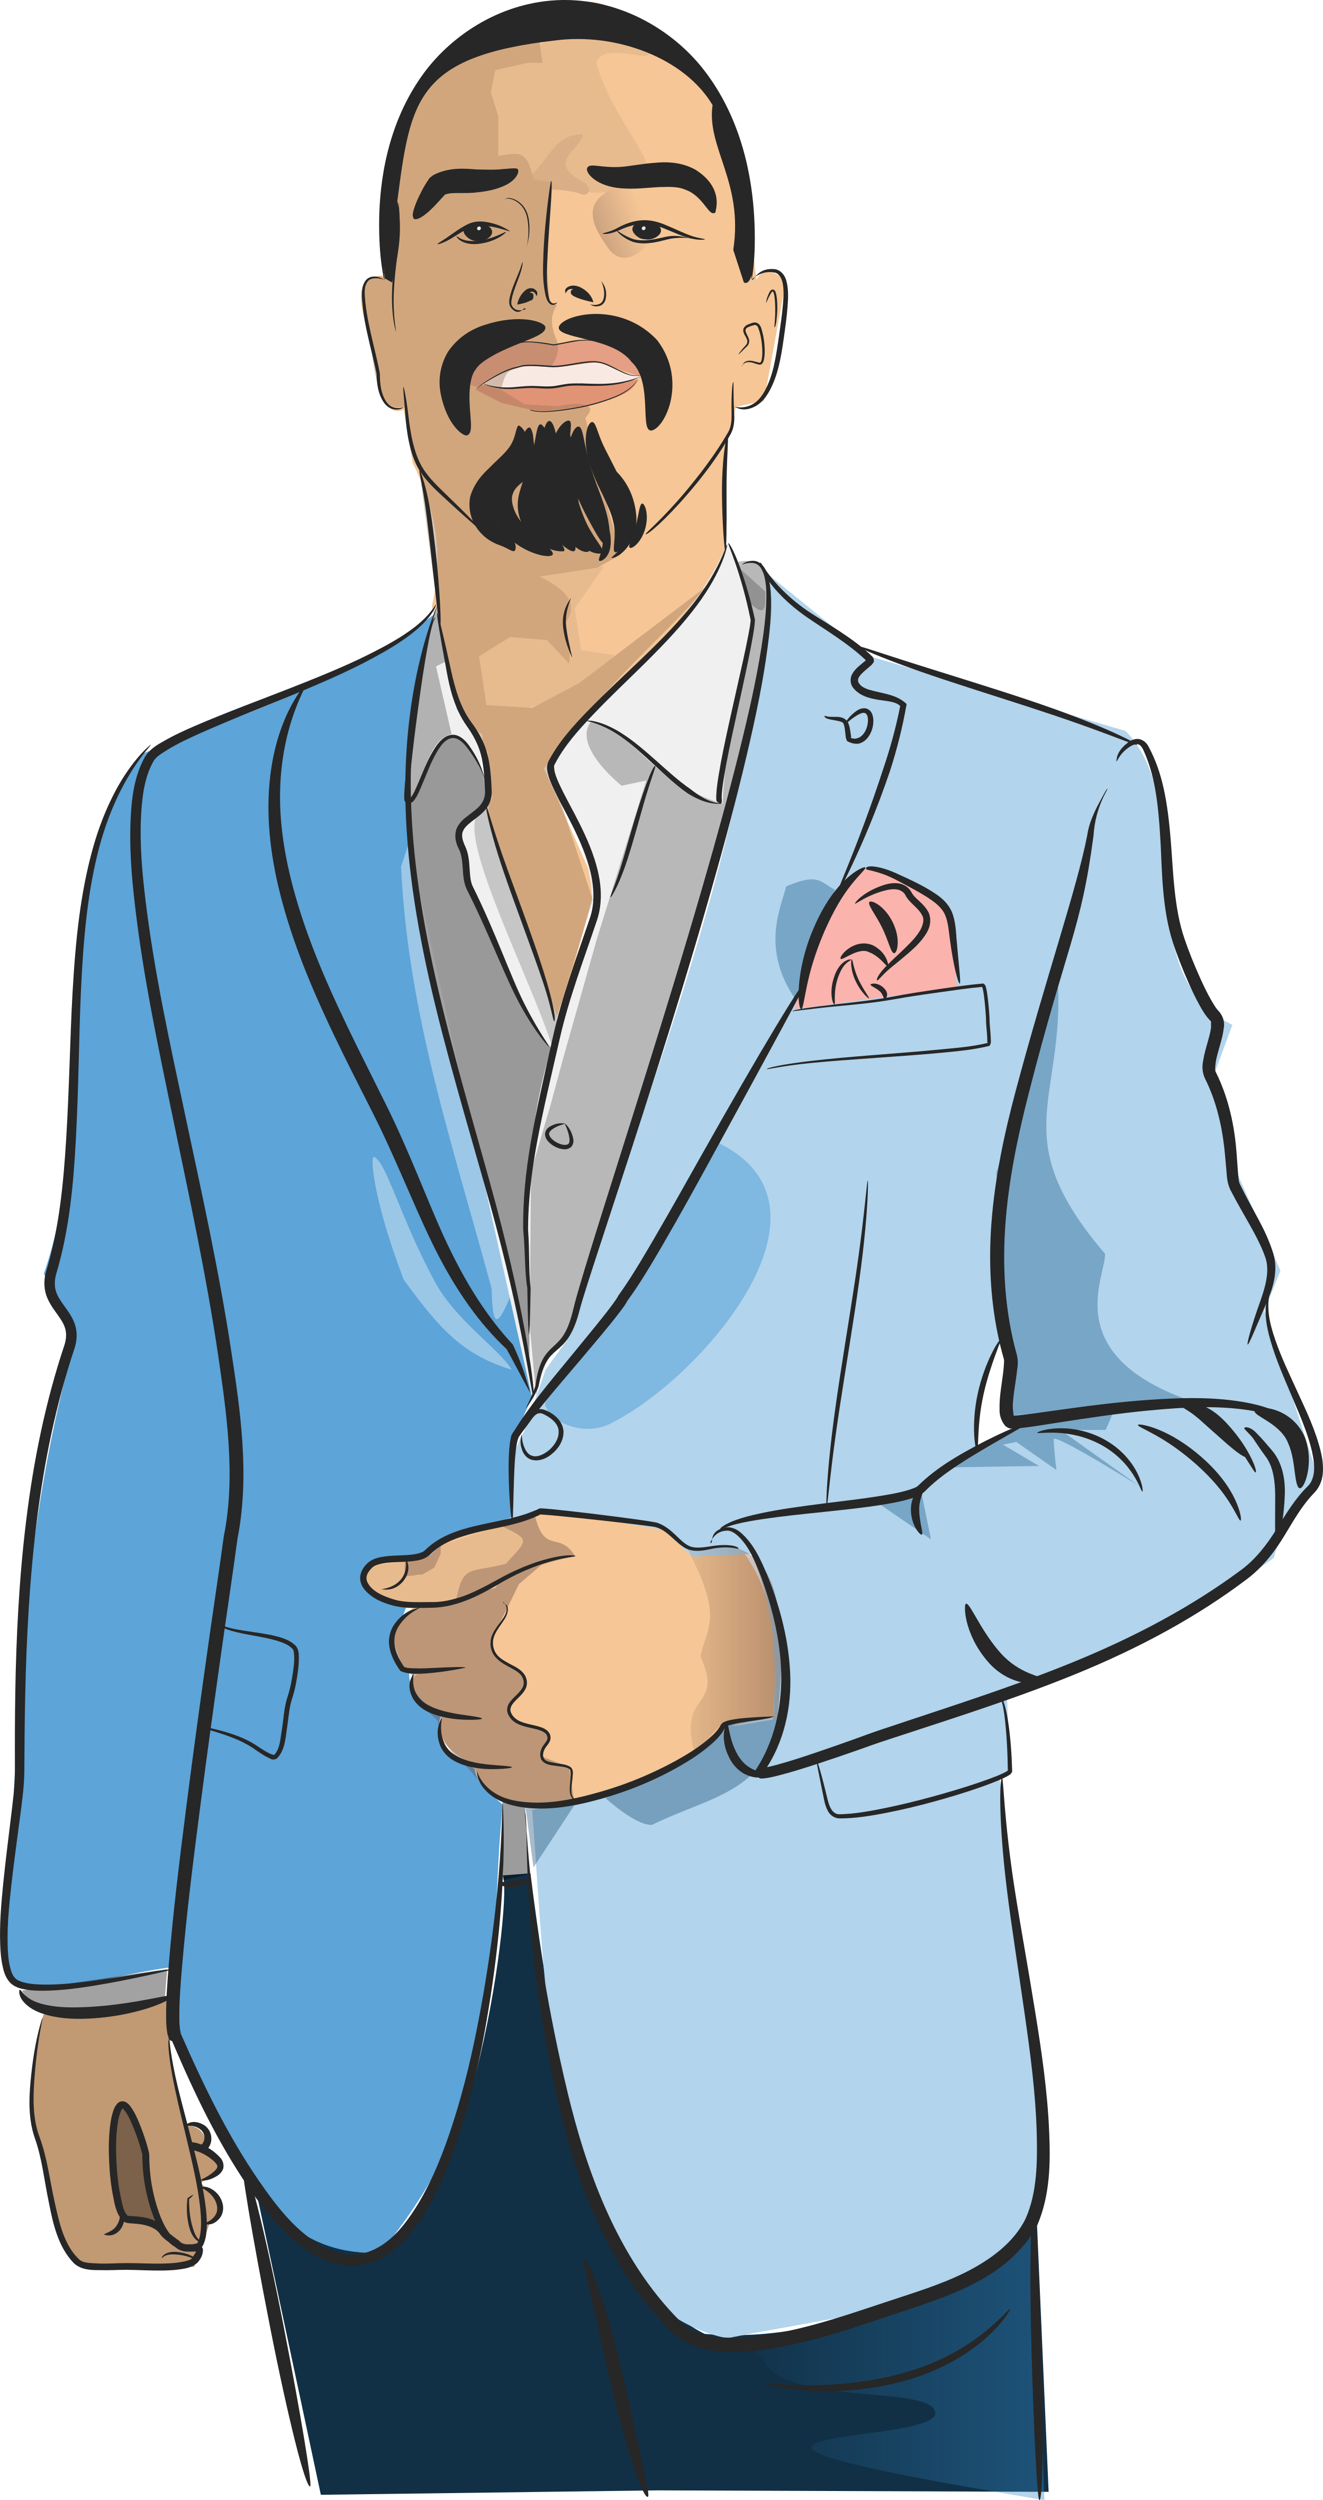 <?xml version="1.0" encoding="UTF-8"?>
<svg width="156.2mm" height="295.18mm" version="1.1" viewBox="0 0 156.198 295.181" xmlns="http://www.w3.org/2000/svg" xmlns:cc="http://creativecommons.org/ns#" xmlns:dc="http://purl.org/dc/elements/1.1/" xmlns:rdf="http://www.w3.org/1999/02/22-rdf-syntax-ns#" xmlns:xlink="http://www.w3.org/1999/xlink">
<defs>
<filter id="e" x="-.02" y="-.023" width="1.04" height="1.047" color-interpolation-filters="sRGB">
<feGaussianBlur stdDeviation="0.073"/>
</filter>
<linearGradient id="d" x1="21.957" x2="27.448" y1="38.151" y2="36.059" gradientUnits="userSpaceOnUse">
<stop stop-color="#896b5b" offset="0"/>
<stop stop-color="#f6c696" offset="1"/>
</linearGradient>
<linearGradient id="c" x1="33.115" x2="44.244" y1="206.92" y2="206.92" gradientUnits="userSpaceOnUse">
<stop stop-color="#583a2b" stop-opacity=".264" offset="0"/>
<stop stop-color="#583a2b" offset="1"/>
</linearGradient>
<linearGradient id="b" x1="41.132" x2="75.293" y1="291.25" y2="291.25" gradientUnits="userSpaceOnUse">
<stop stop-color="#318aca" stop-opacity=".101" offset="0"/>
<stop stop-color="#318aca" stop-opacity=".976" offset="1"/>
</linearGradient>
</defs>
<g transform="translate(48.019 -12.109)">
<path d="m18.3 12.734c-4.168-0.593-7.557 1.148-10.806 3.312-11.902 7.784-10.431 20.34-10.283 28.583-4.346 0.173-2.174 4.962-1.22 8.889 0.489 4.936 1.548 7.834 3.66 6.972l1.046 6.274c2.72 5.439 3.702 10.962 2.266 16.906 1.465 5.411 1.452 11.857 5.926 15.163l0.829 7.422-0.132 2.512 8.366 23.878 4.357-16.035-6.1-13.769c7.338-8.656 17.89-17.313 21.438-25.969l0.174-12.723 1.046-4.009 3.312-0.697 2.614-14.292c-1.743-1.278-2.905-1.278-3.486 0-1.544-10.774-0.683-22.385-12.375-29.629-3.333-1.299-5.627-4.415-10.632-2.789z" fill="#f6c696" style="paint-order:normal"/>
<path d="m29.629 64.324-3.224 0.436" fill="#f9e9e3" style="paint-order:normal"/>
<g>
<path d="m27.483 56.557-4.93-1.725-4.683 0.616-4.683-0.246-4.93 2.588-1.479-0.493 0.986-3.081 3.451-1.849h2.834l3.204 0.493 5.299-0.986 2.588 0.493 3.328 2.342z" fill="#e49f85" style="paint-order:normal"/>
<path d="m27.276 56.742-1.426 0.568-2.074 0.118-3.057-0.101-3.117 0.46-3.486-0.087-2.036 0.362-1.778-0.154c-0.704-0.226-1.408-0.81-2.112 0.228l3.005 1.551 4.577 1.063c10.185-1.188 11.122-2.592 11.503-4.009z" fill="#e19376" style="paint-order:normal"/>
<path d="m27.276 56.481-1.743-0.436-2.789-1.22-4.096 0.523-4.967-0.087-2.004 0.61-2.191 1.245c-1.081 0.587-0.263 0.642-0.402 0.291l1.725 0.611c1.271-0.134 1.544-0.126 2.697-0.231l3.224 0.087 3.921-0.523 3.653 0.188c2.817-0.737 3.462-0.542 2.97-1.059z" fill="#f9e9e3" style="paint-order:normal"/>
</g>
<path d="m39.389 194.87-5.926 0.174-4.183-2.963-13.246-1.394c-4.437 1.652-10.079 1.497-13.246 5.054l-6.972 0.871-1.046 2.789c2.093 0.922 4.135 2.099 6.449 1.917l-3.137 3.66 1.394 3.834 2.091 0.697c-1.326 0.925-1.345 1.98-0.349 3.137l3.137 1.917c-1.61 2.977 1.232 4.47 3.66 6.1 1.703 5.601 8.798 5.081 15.961 2.651 4.957-1.682 10.674-4.114 13.145-7.182l6.1-1.394c0.508-6.697 1.093-13.398-3.834-19.869z" fill="#f6c696" style="paint-order:normal"/>
<path d="m-42.875 249.94c-1.242 3.951-1.5 8.271-1.435 12.713 1.681 5.608 2.674 11.561 5.229 16.732l13.984 0.359 1.917-5.403c2.009-1.821 0.171-3.312-1.19-4.491 2.267-1.28 3.172-2.451 0.842-4.223-0.236-1.102-0.42-2.446-2.523-2.614-0.764-3.486-2.254-6.972-1.834-10.457l-0.349-4.532z" fill="#c19973" style="paint-order:normal"/>
<path d="m11.311 233.53 3.299-0.255c3.432 27.792 9.261 48.815 20.566 54.378 17.048 1.57 34.225-9.168 39.215-13.42l1.394 32.069-46.187-0.174-39.738 0.523-8.017-37.646c1.218 2.588 9.925 10.007 14.64 8.54 11.444-3.559 16.105-42.314 14.827-44.014z" fill="#113046" style="paint-order:normal"/>
<path transform="scale(.265)" d="m161.9 302.28c-8.986 120.31-54.233 226.22-90.477 340.48l-9.523 13.096-9.523 27.381c-8.423 13.889-4.583 27.777-5.953 41.666l11.906-7.143 55.951 9.523 13.096 11.904 26.191-1.19c10.495 23.688 11.659 48.542 9.523 73.809l-21.43 3.572c4.989 17.602 12.083 23.622 20.238 23.809 82.019-30.221 166.53-57.112 224.4-99.404 4.079-15.387 12.391-26.08 19.049-38.096l-23.215-72.023 7.143-17.857-19.047-42.855-10.715-44.049 8.334-22.619c-48.008-23.201-14.623-97.563-47.619-130.95l-114.29-33.334zm102.63 342.1 7.366 9.26-4.209 22.729 5.893 4.209-18.728 10.733c-4.918-13.566 4.605-41.505 9.679-46.93z" fill="#b2d4ec" fill-opacity=".994" style="paint-order:normal"/>
<path d="m14.804 225.81c7.737-1.813 15.325-1.841 23.624-10.394l2.52 5.985 29.923-9.134 0.315 9.134-1.181 0.63c1.837 16.799 5.658 33.598 4.331 50.397 0.346 10.677-19.921 12.422-36.538 15.749-21.397-4.587-21.221-40.912-22.994-62.366z" fill="#b2d4ec" fill-opacity=".994" style="paint-order:normal"/>
<path d="m3.15 84.703c-9.623 7.512-22.797 11.926-34.333 16.379-11.389 11.185-4.404 39.997-11.654 61.421l3.78 7.559c-7.42 25.98-6.866 50.796-8.347 74.65 2.923 4.215 10.66 0.882 19.371-0.315v7.875c9.403 22.074 16.34 26.007 24.883 25.828 15.823-19.244 12.623-34.917 14.489-52.917-1.347-1.295-3.133-2.371-3.307-4.252-3.09-1.524-4.915-3.438-4.016-6.221-1.796-1.445-3.99-2.997-3.701-5.276-4.01-2.95-0.87-5.305-0.315-7.875-2.195-1.137-5.824-1.262-4.725-4.725l6.3-0.945c3.512-2.389 7.322-3.287 11.024-4.725-0.874-6.789 0.473-11.039 2.52-14.489-4.32-30.571-22.059-57.611-11.969-91.974z" fill="#5da4d8" style="paint-order:normal"/>
<path d="m37.828 76.303 1.297 2.81c12.789-7.213-11.451 59.498-19.67 89.705l-2.594 3.458-1.945 5.404-13.618-61.172c-2.78-20.359 0.321-25.034 2.162-33.072 1.521 5.278 1.283 11.73 4.972 15.563l1.081 9.511 8.214 23.561c1.411-4.822 5.302-9.289 4.107-14.483-0.178-4.972-3.405-9.943-5.404-14.915 7.137-8.789 17.497-16.773 21.4-26.371z" fill="#efefef" opacity=".98" style="paint-order:normal"/>
</g>
<g transform="translate(48.019 -12.109)" opacity=".397">
<path id="a" d="m15.686 17.091c-5.04 0.059-10.308-0.796-13.769 5.577-4.695 6.692-2.76 14.915-3.66 22.483-0.988-0.218-1.975-0.861-2.963 0-1.14 3.137 0.393 6.274 0.697 9.412 0.717 5.007 1.87 6.055 3.747 5.49l1.83 8.104 2.44 18.475 1.917 9.237 3.66 5.054 0.523 5.403-0.871 1.569 8.366 24.749 4.357-14.292-5.054-15.337c5.059-9.191 12.427-14.534 18.649-21.786l-15.163 11.503-5.577 2.963-5.403-0.349-0.871-5.752 3.66-2.266 4.357 0.349 2.614 2.789 0.174-1.917-0.697-2.789c1.836-2.403 0.083-4.114-2.963-5.577l6.797-1.046 2.789-1.569-3.06-10.903c1.025 0.318-0.298-1.679-1.136-5.255 1.766-1.705-0.928-1.867-3.176-1.324l-4.019-0.236-2.787-1.743c0.822-2.839 0.826-1.907 2.776-2.889l3.116 0.225c0.774-1.032 0.982-1.941 0.79-2.974-0.705-1.578-0.971-3.068-0.04-4.319l-0.831-0.213c-0.5-4.648-0.778-9.731 0.131-14.379l-2.048-0.261c-0.836-3.647-1.702-3.104-4.183-2.789v-4.706l-0.871-2.789 0.523-2.614 3.834-0.871h1.743z" fill="#997457" opacity="1" style="paint-order:normal"/>
<path d="m23.293 78.986c-2.493 0.255-5.836-1.288-7.917 1.232 0.375 2.415 2.681 1.495 3.721 2.802-0.988 2.663 0.119 4.278 0.376 6.318l-0.37 0.986c-3.51-6.693-8.767-3.724-10.629-0.79-2.122 6.383 2.029 6.553 6.069 6.09 4.419-1.326 7.654-3.442 9.982-6.162l-3.944-0.616-0.739-4.93z" fill="#d2a882" opacity="1" style="paint-order:normal"/>
<path d="m28.222 18.722c-1.864-0.089-5.388-1.17-5.826 0.859 2.78 9.781 12.587 15.142-0.459 15.286l-4.437-1.109c-11.675-1.423-11.124-14.704-1.725-16.391 5.233-3.358 15.657 0.189 12.447 1.356z" fill="#d2a882" opacity="1" style="paint-order:normal"/>
<path d="m20.766 27.944c-3.473 0.115-3.649 2.762-6.165 4.837-3.933 2.72 1.77 1.018 5.73 2.135 0.875 0.569 1.803-0.346 0.697-1.22-4.824-2.482-0.452-3.762-0.261-5.752z" fill="#ad8a6f" filter="url(#e)" opacity="1" style="paint-order:normal"/>
<path d="m25.573 34.003c-6.016 1.701-3.014 5.631-1.664 7.579 0.981 1.215 2.64 1.523 4.437-0.555l-0.308-2.65c-1.609-2.138 5.599-3.044 2.588-4.56-0.678-0.185-4.745 0.123-4.745 0.123z" fill="url(#d)" opacity="1" style="paint-order:normal"/>
<path d="m33.115 194.95c1.994 2e-3 3.784-0.47 6.013 0 4.728 1.531 5.932 8.375 4.619 20.13l-6.274 0.261-3.486 3.747c-2.063-7.367 3.567-5.104 0.697-11.416 0.752-3.611 2.766-4.506-1.569-12.723z" fill="url(#c)" opacity="1" style="paint-order:normal"/>
<path d="m10.457 199.57c1.444-1.973 4.053-2.198 6.096-3.274l-3.316 2.85-1.386 2.864-2.004 3.921 0.871 2.004 2.876 1.743c1.56 1.675-0.664 2.663-1.394 3.921-1.02 2.13 2.611 2.267 4.532 3.137l-0.697 2.789 3.137 1.22 0.61 4.183c-4.343 0.639-8.566 0.801-11.765-3.137-1.541-2.055-3.849-3.035-4.357-6.536-1.506-1.434-3.323-2.635-3.05-5.403-3.021-2.585-3.641-5.171 0.523-7.756z" fill="#644d47" opacity="1" style="paint-order:normal"/>
<path d="m3.882 194.59 7.271-2.342 2.588 1.417c0.286 1.332-0.945 2.095-1.91 2.958l-6.285 4.375c-3.184 0.422-6.367 1.259-9.551-0.678-0.64-1.135-2.427-2.223 0.801-3.512l3.143-0.308 1.356 1.725z" fill="#d2a882" opacity="1" style="paint-order:normal"/>
<path d="m-0.185 198.22 2.095-0.246 1.356-0.801 0.739-1.602v-0.986l-1.356 0.493s-2.095 0.863-2.588 0.924c-0.493 0.062-0.246 2.218-0.246 2.218z" fill="#644d47" opacity="1" style="paint-order:normal"/>
<path d="m5.875 200.82c0.801-4.087 1.705-2.975 5.839-4.096 2.698-2.968 2.867-2.777-0.57-4.465l3.968-1.286c1.183 4.817 2.843 1.762 4.793 4.88-4.952 0.829-9.369 3.264-14.03 4.967z" fill="#644d47" opacity="1" style="paint-order:normal"/>
<path d="m-33.83 260.89c-0.491 1.529-2.632 10.706 0.924 12.817l3.328 0.678-1.171-8.257c-0.964-1.809-1.243-4.303-3.081-5.238z" fill="#120e0d" opacity="1" style="paint-order:normal"/>
<path d="m41.132 289.85s19.52-7.146 21.96-7.32c2.44-0.174 10.98-7.32 10.98-7.32l1.22 32.069c-53.322-8.806-12.653-6.328-12.891-10.286-0.209-3.478-18.598-0.636-20.398-6.62z" fill="url(#b)" opacity="1" style="paint-order:normal"/>
<path d="m76.855 127.54c-2.473 0.901-4.83 16.589-7.245 22.994l1.26 21.734 0.63 6.93 21.419-1.575c-16.048-5.413-10.364-14.832-10.466-17.486-11.907-13.909-4.677-18.023-5.598-32.596z" fill="#22618e" opacity="1" style="paint-order:normal"/>
<path d="m64.571 185.34 7.559-4.567 11.339-2.047-0.945 2.205h-5.355l9.292 6.615s-10.079-6.3-10.079-5.512 0.315 3.622 0.315 3.622l-4.725-3.307-1.575 0.315 4.252 2.52z" fill="#22618e" opacity="1" style="paint-order:normal"/>
<path d="m55.909 189.75 5.985 4.095-1.26-6.142z" fill="#22618e" opacity="1" style="paint-order:normal"/>
<path d="m50.554 117.15c-1.768-0.918-1.963-2.012-5.751-0.393-0.696 2.688-3.018 7.463 1.183 13.465z" fill="#22618e" opacity="1" style="paint-order:normal"/>
<path d="m16.851 176.84c1.26-2.362 4.095-5.355 6.615-7.875 2.52-2.52 13.387-21.891 13.387-21.891 15.469 7.624-2.186 27.688-12.442 32.915-4.372 2.56-9.786-1.56-7.559-3.15z" fill="#328dcd" opacity="1" style="paint-order:normal"/>
<path d="m23.466 224.4s3.622 3.307 5.512 3.15c6.681-3.303 13.807-3.894 14.804-12.563l-5.512 0.278c-4.103 4.396-9.568 6.579-14.804 9.134z" fill="#1c5075" opacity="1" style="paint-order:normal"/>
<path d="m14.962 232.59 5.041-7.673-5.986 0.428z" fill="#1c5075" opacity=".98" style="paint-order:normal"/>
<path d="m-0.668 114.42c0.798 17.447 6.166 33.06 10.691 49.835 0.107 5.357 0.879 4.262 2.673-0.223l-12.524-52.174z" fill="#fff" opacity=".98" style="paint-order:normal"/>
<path d="m12.398 173.83c-1.255-2.226-6.561-5.819-8.963-10.194-4.074-7.42-5.782-14.222-7.271-14.938-0.54-0.26-0.148 4.979 3.481 14.492 4.261 5.841 6.928 8.839 12.753 10.64z" fill="#fdfefe" opacity=".98" style="paint-order:normal"/>
<path d="m21.704 97.383c-2.14 2.904 3.668 7.489 3.668 7.489l2.904-0.611-5.808 18.647-3.974 14.062-1.528 5.655-2.293 7.795-0.153 18.189 0.764 8.254 1.07-4.585s2.14-2.14 2.751-2.446 16.813-55.789 16.813-55.789l1.987-7.184c2.192-8.004 9.702-30.233 1.223-28.429l1.528 7.031c-0.764 5.247-3.017 13.375-3.363 21.551-8.961-2.74-9.982-8.478-15.59-9.629z" fill="#606060" opacity=".98" style="paint-order:normal"/>
<path d="m39.281 79.194 1.07 3.974c1.917 1.807 2.047 0.99 1.987-1.223z" opacity=".98" style="paint-order:normal"/>
<path d="m4.539 90.246-1.081 0.54 1.837 7.998c-2.651 0.534-3.261 5.15-4.864 7.782-0.455-7.674 0.708-15.347 3.134-23.021z" fill="#515151" opacity=".98" style="paint-order:normal"/>
<path d="m0.324 106.89c1.567-2.868 2.229-7.184 5.08-7.998 2.51 0.985 2.672 3.47 3.891 4.972l0.324 2.81-3.242 3.35 0.973 6.485c3.234 6.465 5.412 15.042 9.727 19.346-3.82 11.894-2.543 24.151-2.594 36.314-4.765-21.753-13.113-42.995-14.158-65.279z" fill="#101010" opacity=".98" style="paint-order:normal"/>
<path d="m8.254 108.39 0.994-0.993 8.483 25.22-0.611 2.828c-2.78-8.312-10.69-23.709-8.865-27.054z" fill="#858585" opacity=".98" style="paint-order:normal"/>
<path d="m11.311 224.78 2.675 0.688 0.535 7.872-3.133 0.764z" opacity=".98" style="paint-order:normal"/>
<use width="100%" height="100%" xlink:href="#a"/>
<path d="m-45.433 247.12 17.157-2.542-0.318 3.813c-5.804-0.105-13.851 3.528-16.839-1.271z" fill="#101010" opacity=".976" style="paint-order:normal"/>
</g>
<g transform="translate(48.019 -12.109)">
<path d="m39.807 45.465-1.254-3.857c1.229-8.028-3.174-12.045-2.444-17.094-3.311-5.572-11.366-8.54-18.486-7.641-16.529 1.886-17.171 7.024-18.733 18.979 0.747 3.839-0.021 6.669-0.616 9.613l-0.863-0.493c-0.474-4.038-1.268-14.588 3.328-21.937 3.835-6.141 10.05-8.711 16.638-10.722 10.441 0.263 14.488 5.895 19.349 10.845 4.604 7.713 5.324 23.348 3.081 22.307z" fill="#272727" style="paint-order:normal"/>
<path d="m45.838 131.25 19.172-2.614c-0.572-3.253-0.109-6.507-1.917-9.76-2.942-1.504-4.644-3.473-9.237-4.357l-5.926 8.366z" fill="#fab3ad" style="paint-order:normal"/>
</g>
<g transform="translate(48.019 -12.109)">
<path d="m40.727 45.079c-0.099-0.007 0.166-2.69-0.242-7.266-0.385-4.319-1.586-11.348-6.224-17.045-3.43-4.233-9.133-7.672-15.577-7.676-0.118-8e-5 -0.235 1e-3 -0.353 0.003-6.561 0.108-12.263 3.766-15.581 8.151-4.353 5.723-5.265 12.623-5.467 16.846-0.215 4.473 0.169 7.069 0.072 7.081-0.013 0.002-0.673-2.531-0.61-7.098 0.059-4.289 0.852-11.331 5.293-17.362 3.421-4.623 9.345-8.468 16.276-8.602 0.124-0.002 0.248-0.003 0.372-0.003 6.806 0.022 12.733 3.636 16.274 8.099 4.738 6.001 5.825 13.175 6.068 17.566 0.259 4.675-0.287 7.306-0.301 7.305z" fill="#272727" style="paint-order:normal"/>
<path d="m40.727 45.079c0.269 0.419 0.484-1.418 2.759-1.19 0.656 0.108 1.18 0.686 1.353 1.437 0.236 0.926 0.209 1.867 0.128 2.937-0.087 1.215-0.253 2.387-0.442 3.716 3e-6 -2.1e-5 -0.001 0.009-0.001 0.009-0.361 2.577-0.738 4.562-1.748 6.364v1e-6c-0.472 0.852-1.063 1.461-1.744 1.793-1.698 0.797-2.413-0.257-2.478-0.041 0.02-0.067 1.075 0.421 2.308-0.288 0.583-0.322 1.059-0.89 1.483-1.697 0.913-1.756 1.211-3.624 1.587-6.215-5e-6 3.4e-5 0.001-0.009 0.001-0.009 0.192-1.344 0.363-2.474 0.471-3.677 0.091-1.065 0.151-1.931-0.039-2.778-0.154-0.613-0.487-1.098-0.938-1.153h-1e-6c-1.622-0.333-2.658 0.858-2.7 0.793z" fill="#272727" style="paint-order:normal"/>
<path d="m-2.646 45.173c-0.015 0.036-0.508-0.299-1.316-0.191h-4e-7c-0.239 0.03-0.518 0.159-0.679 0.406-0.431 0.618-0.338 1.377-0.238 2.462h1e-7c0.165 1.513 0.479 2.963 0.912 4.791 0.307 1.299 0.571 2.381 0.793 3.542 0.005 1.346 0.164 2.374 0.665 3.209 0.248 0.408 0.556 0.679 0.89 0.792h4e-7c0.828 0.3 1.413-0.118 1.43-0.081-0.069-0.147-0.375 0.59-1.496 0.294h-4e-7c-0.397-0.113-0.783-0.401-1.072-0.849-0.569-0.871-0.79-1.968-0.802-3.326-0.246-1.177-0.502-2.176-0.817-3.507-0.429-1.809-0.733-3.308-0.863-4.83l1e-7 -1e-6c-0.109-1.075-0.126-1.953 0.379-2.652 0.236-0.312 0.586-0.447 0.88-0.462h4e-7c0.972-0.044 1.298 0.486 1.334 0.403z" fill="#272727" style="paint-order:normal"/>
<path d="m17.387 33.929c0.355 0.108 0.41 0.947 0.471 2.161 0.062 1.227 0.17 2.885 0.333 4.767 0.021 0.241 0.041 0.477 0.061 0.713 0.323 3.374 0.597 6.141 0.08 6.344-0.712 0.28-2.218-2.287-2.695-6.053v-1e-6c-0.034-0.25-0.064-0.505-0.089-0.765-0.403-4.271 1.033-7.414 1.839-7.167z" fill-opacity="0" style="paint-order:normal"/>
<path d="m17.056 33.456c0.066 9.38e-4 0.077 0.453 0.046 1.225-0.023 0.575-0.064 1.228-0.122 2.081-0.078 1.134-0.211 2.887-0.297 4.408-0.018 0.314-0.034 0.622-0.048 0.926-0.093 2.022-0.15 3.198 0.046 4.577 0.09 0.543 0.126 0.862 0.359 1.116 0.079 0.09 0.178 0.138 0.267 0.141 0.27 0.022 0.439-0.138 0.458-0.113-0.019-0.025-0.049 0.234-0.449 0.291-0.139 0.014-0.306-0.029-0.441-0.154v-1e-6c-0.305-0.285-0.436-0.687-0.535-1.222-0.283-1.355-0.28-2.69-0.2-4.659 0.012-0.306 0.027-0.617 0.045-0.933 0.091-1.624 0.248-3.195 0.388-4.417 0.091-0.792 0.19-1.558 0.262-2.068v-1e-6c0.107-0.761 0.189-1.202 0.222-1.201z" fill="#272727" style="paint-order:normal"/>
<path d="m18.71 46.78c0.24 0.049-0.443-0.537 0.565-0.898 0.351-0.103 0.754-0.057 1.164 0.116 0.561 0.262 1.351 0.812 1.602 1.8-0.183-0.04-0.375-0.082-0.566-0.128-0.623-0.147-1.187-0.313-1.705-0.566-0.11-0.053-0.263-0.154-0.391-0.345v-2e-6c-0.048-0.278 0.06-0.461 0.259-0.51 0.452-0.036 0.811 0.171 1.036 0.305 0.974 0.513 1.323 1.111 1.285 1.151-0.063 0.066-0.564-0.376-1.476-0.737-0.265-0.092-0.574-0.25-0.765-0.19 0.095-0.034 0.123-0.113 0.129-0.299v-1e-6c0.003 0.029 0.093 0.055 0.212 0.138 0.392 0.29 0.82 0.521 1.326 0.765 0.154 0.075 0.313 0.149 0.466 0.221-0.24-0.554-1.053-0.925-1.611-1.157-0.357-0.165-0.624-0.254-0.878-0.21-0.46 0.026-0.585 0.555-0.652 0.541z" fill="#272727" style="paint-order:normal"/>
<path d="m23.119 39.686c0.036 0.053 0.715 0.166 1.944-0.387 0.752-0.342 1.842-0.759 2.992-0.746h1e-6c0.362 0.002 0.731 0.048 1.107 0.134 0.409 0.093 0.806 0.226 1.179 0.374v1e-6c1.561 0.631 2.283 1.014 3.421 1.246 0.899 0.183 1.45 0.095 1.45 0.047 0-0.055-0.541-0.073-1.381-0.325-0.84-0.251-1.973-0.823-3.322-1.381-0.388-0.163-0.807-0.307-1.248-0.405-0.405-0.091-0.808-0.139-1.207-0.138-1.269 0.011-2.389 0.489-3.14 0.899-0.933 0.528-1.834 0.628-1.797 0.682z" fill="#272727" style="paint-order:normal"/>
<path d="m24.789 39.319c0.048-0.051 0.753 0.632 2.052 1.047 0.635 0.154 1.317 0.153 2.125 0.03 0.522-0.08 1.065-0.205 1.527-0.311h1e-6c1.812-0.413 3.049 0.348 3.049 0.137 0 0.081-1.355-0.239-2.964 0.203-0.467 0.125-1.009 0.259-1.562 0.34-0.843 0.123-1.588 0.103-2.27-0.087-1.401-0.52-1.98-1.335-1.957-1.359z" fill="#272727" style="paint-order:normal"/>
<path d="m42.428 47.866c-0.001-4.59e-4 0.014-0.492 0.361-1.168 0.049-0.132 0.156-0.359 0.415-0.409 0.212 0.025 0.325 0.191 0.347 0.328 0.084 0.226 0.12 0.46 0.147 0.704 0.013 0.111 0.023 0.225 0.032 0.339 0.042 0.58 0.023 1.138-0.01 1.597-0.063 0.911-0.2 1.523-0.299 1.49-0.044-0.015 0.056-0.592 0.08-1.5 0.01-0.453 0.016-1.008-0.025-1.569-0.008-0.112-0.018-0.222-0.029-0.33-0.027-0.241-0.053-0.454-0.121-0.65-0.064-0.102-0.084-0.22-0.108-0.182-0.08-0.029-0.157 0.155-0.25 0.279-0.366 0.611-0.499 1.082-0.538 1.069z" fill="#272727" style="paint-order:normal"/>
<path d="m39.168 53.961c-0.031-0.019 0.28-0.476 0.878-1.107 0.131-0.138 0.213-0.364 0.152-0.579-0.053-0.212-0.173-0.386-0.3-0.633-0.102-0.178-0.212-0.428-0.144-0.707 0.129-0.35 0.473-0.519 0.786-0.607 0.2-0.087 0.498-0.219 0.813-0.094 0.408 0.183 0.527 0.629 0.6 0.974 0.007 0.024 0.014 0.049 0.021 0.073 0.152 0.54 0.225 1.085 0.264 1.595 0.044 0.566 0.048 1.081-0.044 1.581-0.03 0.177-0.077 0.357-0.181 0.52v1e-6c-0.077 0.127-0.226 0.207-0.392 0.183-0.654-0.151-0.847-0.317-1.306-0.295-0.51-0.006-0.744 0.466-0.764 0.445 0.131 0.141 0.016-0.493 0.751-0.603 0.488-0.053 0.762 0.102 1.368 0.225 0.036 0.021 0.094-0.03 0.136-0.088v-1e-6c0.073-0.114 0.101-0.262 0.13-0.431 0.075-0.47 0.058-0.957 0.01-1.513-0.044-0.497-0.119-1.024-0.263-1.537-0.006-0.023-0.013-0.046-0.02-0.069-0.133-0.354-0.185-0.733-0.428-0.787-0.124-0.094-0.36 0.034-0.604 0.095-0.29 0.113-0.573 0.205-0.618 0.414-0.061 0.137 0.035 0.331 0.112 0.513 0.114 0.234 0.235 0.436 0.294 0.694 0.064 0.308-0.058 0.593-0.239 0.767-0.647 0.614-0.981 0.991-1.012 0.972z" fill="#272727" style="paint-order:normal"/>
<path d="m17.954 50.843c-0.065-0.483 1.007-1.311 3.15-1.592 2.058-0.27 5.329 0.049 8.007 2.561 0.15 0.14 0.295 0.286 0.436 0.436 2.276 2.943 2.027 6.197 1.359 8.094-0.703 1.998-1.784 2.755-2.211 2.571-0.502-0.216-0.465-1.387-0.546-3.038-0.077-1.572-0.258-3.797-1.595-5.026-0.07-0.092-0.143-0.182-0.22-0.268-1.307-1.475-3.677-2.047-5.344-2.458-1.753-0.433-2.963-0.72-3.038-1.279z" fill="#272727" style="paint-order:normal"/>
<path d="m16.368 50.727c0.119 1.044-2.693 1.554-5.799 3.147h-1e-6c-0.78 0.432-1.614 0.911-2.12 1.448-0.135 0.144-0.248 0.292-0.337 0.446-0.477 0.59-0.624 1.618-0.689 2.537-0.121 2.75 0.596 4.835-0.273 5.196-0.481 0.2-2.426-1.266-3.132-4.876-0.284-1.387-0.196-3.189 0.829-4.948 0.238-0.355 0.501-0.686 0.785-0.991 1.095-1.174 2.393-1.852 3.555-2.208h8e-7c4.209-1.387 7.111-0.365 7.181 0.249z" fill="#272727" style="paint-order:normal"/>
<path d="m52.092 45.726c-0.015-0.017-0.031-0.034-0.046-0.051-1.81-2.047-3.813-3.708-4.907-4.934 0.87 1.899 2.233 3.147 4.215 5.359 0.031 0.035 0.062 0.07 0.093 0.105 2.017 2.317 2.974 3.816 3.281 5.772 0.273-1.898-0.675-4.06-2.636-6.251z" fill-opacity="0" style="paint-order:normal"/>
<path d="m21.532 32.002c0.257-0.361 1.692 0.206 3.916 0.028 1.136-0.103 2.501-0.386 4.13-0.491 0.058-0.005 0.117-0.01 0.176-0.014 1.484-0.107 2.952 0.112 4.226 0.823 3.376 2.142 2.146 4.739 2.269 4.699-0.455 0.152-1.296-2.084-3.275-2.757-0.806-0.366-1.786-0.367-3.09-0.326-0.017 5.44e-4 -0.138 0.004-0.155 5e-3 -1.596 0.095-2.786 0.261-4.28 0.149-2.996-0.19-4.136-1.809-3.918-2.116z" fill="#272727" stroke="#272727" stroke-linecap="square" stroke-linejoin="round" stroke-width=".46" style="paint-order:normal"/>
<path d="m20.312 32.904v1.336" fill-opacity="0" style="paint-order:normal"/>
<path d="m20.246 32.704v0.2" fill-opacity="0" style="paint-order:normal"/>
<path d="m20.145 31.768 1.203 0.468" fill-opacity="0" style="paint-order:normal"/>
<path d="m13.096 32.069c0.261 0.253-0.088 1.396-1.815 2.072-0.834 0.348-1.781 0.553-2.854 0.664-0.841 0.115-1.583 0.096-2.322 0.094-0.745-0.002-1.278 0.025-1.698 0.239 0.297-0.232 0.366-0.254 0.196-0.139-0.1 0.096-0.211 0.218-0.33 0.349-0.379 0.419-0.702 0.78-1.056 1.141-0.46 0.468-0.869 0.837-1.25 1.101h-3e-7c-0.218 0.151-0.413 0.264-0.594 0.33h-2e-7c-0.29 0.094-0.476 0.122-0.572-0.039-0.035-0.058-0.129-0.351-0.081-0.52h6e-8c0.02-0.159 0.065-0.37 0.138-0.601 1e-8 0 1.1e-7 -1e-6 1.1e-7 -1e-6 0.123-0.396 0.332-0.926 0.606-1.499 0.202-0.424 0.457-0.917 0.764-1.424 0.097-0.161 0.214-0.343 0.358-0.538-0.042-0.037 0.145-0.237 0.624-0.559 0.92-0.456 1.876-0.652 2.814-0.702 0.868-0.046 1.686 0.038 2.276 0.079 1.133 0.013 1.654 0.044 2.482 0.005 1.128-0.081 2.127-0.236 2.314-0.055z" fill="#272727" style="paint-order:normal"/>
<path d="m9.591 38.323c-0.659-0.315-0.573-1.867 0.192-3.464 0.765-1.597 1.92-2.637 2.578-2.322 0.659 0.315 0.573 1.867-0.192 3.464-0.765 1.597-1.92 2.637-2.578 2.322z" fill-opacity="0" style="paint-order:normal"/>
<path d="m15.369 47.097c-0.073 0.015-0.167-0.529-0.522-0.544-0.121-0.045-0.267 0.046-0.472 0.171-0.433 0.242-0.883 0.633-1.143 1.147 0.064-0.035 0.129-0.071 0.192-0.107 0.343-0.196 0.627-0.389 0.863-0.638 0.127-0.429 0.242-0.01 0.235 0.015 0.105-0.034 0.026 0.104-0.231 0.132-0.708 0.318-1.097 0.762-1.169 0.7-0.022-0.019 0.142-0.605 0.943-1.113 0.095-0.137 0.405-0.329 0.84-0.087 0.167 0.467-0.049 0.817-0.279 0.809-0.39 0.217-0.837 0.347-1.321 0.438-0.09 0.017-0.18 0.032-0.267 0.046 0.165-0.814 0.601-1.419 1.068-1.758 0.265-0.179 0.598-0.229 0.881-0.12v1e-6c0.814 0.454 0.194 0.949 0.382 0.91z" fill="#272727" style="paint-order:normal"/>
<path d="m22.962 45.221c-0.062 0.029 0.536 1.003 0.291 2.103-0.007 0.033-0.016 0.066-0.025 0.098-0.075 0.267-0.248 0.477-0.455 0.564-0.593 0.272-1.15 0.009-1.164 0.056 0.028-0.092 0.413 0.447 1.247 0.151 0.282-0.109 0.519-0.366 0.611-0.705 0.01-0.037 0.019-0.075 0.027-0.112 0.29-1.392-0.646-2.102-0.532-2.155z" fill="#272727" style="paint-order:normal"/>
<path d="m13.674 43.058c-0.036-0.006-0.13 0.39-0.358 1.004s-0.629 1.443-0.946 2.416c-0.057 0.174-0.107 0.346-0.15 0.517-0.151 0.528-0.208 1.066 0.099 1.466 1.119 1.245 1.599-0.453 1.714 0.179-0.008-0.047-1.044 0.423-1.538-0.318-0.243-0.295-0.142-0.735-0.021-1.261 0.044-0.165 0.093-0.331 0.149-0.5 0.309-0.948 0.685-1.799 0.872-2.439 0.187-0.643 0.216-1.057 0.181-1.063z" fill="#272727" style="paint-order:normal"/>
<path d="m27.525 56.609c0.001 0.003-0.833 0.508-2.396 0.813v1e-6c-1.16 0.226-2.375 0.273-4.018 0.227-0.678-0.018-1.437-0.054-2.151 0.038-0.204 0.026-0.408 0.062-0.618 0.102-0.343 0.064-0.676 0.131-1.022 0.165-0.933 0.092-1.813-0.043-2.618-0.042-0.973 2.49e-4 -1.874 0.137-2.662 0.131-1.933-0.015-2.973-0.642-2.981-0.623 0.013-0.035 1.131 0.465 2.979 0.433h1e-6c0.771-0.013 1.661-0.166 2.661-0.178 0.828-0.01 1.705 0.118 2.594 0.025 0.33-0.034 0.656-0.1 1.001-0.164 0.211-0.039 0.42-0.076 0.633-0.103 0.746-0.093 1.516-0.054 2.192-0.029 1.646 0.059 2.821 0.037 3.979-0.155h1e-6c1.532-0.253 2.414-0.671 2.428-0.64z" fill="#272727" style="paint-order:normal"/>
<path d="m14.565 60.479c0.007-0.013 0.55 0.208 1.526 0.193 0.671-0.012 1.375-0.079 2.312-0.212 0.892-0.127 1.932-0.294 2.974-0.538 0.43-0.101 0.844-0.211 1.245-0.332 1.686-0.513 2.77-0.947 3.659-1.624 0.779-0.593 1.076-1.135 1.089-1.127-1e-3 -6.6e-4 -0.259 0.565-1.041 1.189-0.879 0.701-1.99 1.169-3.672 1.68l-1e-6 1e-6c-0.403 0.123-0.82 0.235-1.252 0.336-1.049 0.246-2.091 0.408-2.987 0.528-0.936 0.125-1.656 0.182-2.327 0.18-0.984 5.1e-5 -1.582-0.175-1.526-0.272z" fill="#272727" style="paint-order:normal"/>
<path d="m8.197 58.049c0.009 0.006 0.178-0.173 0.562-0.437h2e-7c0.287-0.196 0.624-0.409 1.094-0.68h4e-7c0.645-0.372 1.627-0.923 2.67-1.254 0.452-0.109 0.993-0.302 1.485-0.332 1.079-0.07 2.028 0.054 3.248 0.12 0.151-1.62e-4 0.302-0.005 0.453-0.015 1.816-0.116 3.463-0.709 4.9-0.517l1e-6 1e-6c0.766 0.098 1.578 0.559 2.139 0.824 1.051 0.502 1.544 0.718 2.2 0.731 0.407 0.011 0.613-0.075 0.611-0.081-0.003-0.01-0.213 0.053-0.609 0.024-0.655-0.04-1.093-0.258-2.152-0.779-0.551-0.274-1.363-0.748-2.17-0.863h-1e-6c-1.478-0.204-3.149 0.381-4.926 0.496-0.148 0.009-0.296 0.015-0.443 0.015-1.208-0.065-2.171-0.186-3.263-0.108-0.524 0.039-1.071 0.238-1.513 0.35-1.063 0.35-2.04 0.917-2.681 1.306h-4e-7c-0.463 0.28-0.802 0.509-1.079 0.715h-2e-7c-0.368 0.272-0.536 0.481-0.526 0.487z" fill="#272727" style="paint-order:normal"/>
<path d="m19.377 82.717c0.088 0.042-0.732 1.441-0.562 3.244v1e-6c0.007 0.076 0.015 0.153 0.024 0.23 0.226 1.939 0.77 3.517 0.672 3.542 0.046-0.012-0.794-1.46-1.036-3.5-0.01-0.081-0.018-0.161-0.025-0.241-0.165-2.081 0.983-3.248 0.927-3.275z" fill="#272727" style="paint-order:normal"/>
<path d="m13.23 62.337c0.04-0.014 1.845 1.039 0.512 3.841-0.56 1.162-1.334 2.04-2.226 3.046-0.393 0.485-0.841 0.987-1.125 1.411-0.183 0.273-0.311 0.529-0.366 0.784-0.313 0.604 0.168 1.622 0.593 2.389 0.216 0.438 0.848 0.931 1.267 1.313 1.287 0.999 1.012 1.989 0.811 2.049-0.291 0.087-0.7-0.306-1.634-0.661h-1e-6c-0.545-0.188-1.395-0.536-2.168-1.322-0.898-0.882-1.78-2.453-1.398-4.451 0.162-0.548 0.391-1.048 0.666-1.503 0.446-0.738 0.986-1.316 1.471-1.769 0.958-0.978 1.794-1.665 2.321-2.349 1.012-1.231 0.879-2.639 1.277-2.779z" fill="#272727" style="paint-order:normal"/>
<path d="m14.566 62.605c0.091 0.046 0.329 0.52 0.373 1.153 0.053 0.4 0.112 1.002 0.141 1.625 0.022 0.447 0.038 1 5.12e-4 1.588-0.008 0.177-0.032 0.401-0.091 0.667 0.148 0.039-0.049 0.376-0.704 0.956l-5e-6 4e-6c-0.73 0.49-1.545 1.094-1.738 1.776-0.083 0.175-0.123 0.381-0.128 0.608-0.008 0.367 0.078 0.775 0.206 1.149 0.546 1.609 2.039 2.872 3.018 3.698 1.044 0.881 1.726 1.435 1.595 1.749-0.111 0.266-1.041 0.311-2.469-0.255-1.361-0.54-3.387-1.774-4.54-4.181v-1e-6c-0.313-0.672-0.484-1.454-0.438-2.278 0.028-0.506 0.137-1.011 0.328-1.497 0.742-1.566 2.028-2.433 3.123-2.854l-4e-6 3e-6c-0.488 0.496-0.652 0.621-0.451 0.486 0.039-0.071 0.072-0.195 0.113-0.35 0.126-0.485 0.224-0.975 0.332-1.432 0.154-0.647 0.301-1.167 0.479-1.614 0.282-0.73 0.602-1.117 0.85-0.991z" fill="#272727" style="paint-order:normal"/>
<path d="m15.769 62.204c0.414-0.075 1.628 1.891 1.052 5.249v1e-6c-0.207 1.161-0.632 2.301-0.922 3.368-0.013 0.047-0.025 0.094-0.037 0.141-0.192 0.822-0.223 1.555 0.033 2.088 0.383 1.022 1.379 2.049 1.912 2.676 0.604 0.711 0.926 1.209 0.769 1.446-0.039 0.059-2.769 0.317-4.846-2.986-0.637-1.17-0.791-2.565-0.428-3.886 0.015-0.058 0.031-0.117 0.047-0.175 0.359-1.308 0.839-2.341 1.124-3.233v-1e-6c0.82-2.516 0.768-4.591 1.298-4.686z" fill="#272727" style="paint-order:normal"/>
<path d="m16.838 61.803c0.553-0.011 1.196 2.31 1.036 5.652v1e-6c-0.04 0.871-0.161 1.725-0.18 2.51-0.003 0.121-3e-3 0.238 1.9e-4 0.353-9e-3 0.675 0.222 1.407 0.485 2.078 1.046 2.567 2.167 4.377 1.599 4.776-0.334 0.234-2.182-0.95-3.783-3.682-0.485-0.822-0.885-1.876-0.942-3.105-0.004-0.163-0.003-0.325 8.73e-4 -0.485 0.026-1.012 0.205-1.967 0.327-2.698v-1e-6c0.491-3.071 0.853-5.385 1.458-5.397z" fill="#272727" style="paint-order:normal"/>
<path d="m18.575 62.337c0.365 0.079 0.476 0.939 0.653 2.182 0.198 1.388 0.426 2.794 0.958 4.768 0.026 0.096 0.052 0.192 0.078 0.287 0.552 1.973 1.003 3.296 1.233 4.798 0.201 1.317 0.096 2.169-0.25 2.263-0.34 0.093-0.853-0.57-1.482-1.664-0.581-1.012-1.475-2.772-2.04-4.662-0.033-0.108-0.064-0.217-0.094-0.327-1.229-4.46 0.209-7.806 0.944-7.647z" fill-opacity="0" style="paint-order:normal"/>
<path d="m18.575 62.471c0.367-0.025 0.757 0.822 1.032 2.236 0.307 1.573 0.384 3.171 0.565 5.366 0.012 0.147 0.025 0.293 0.037 0.437 0.143 1.546 0.238 2.555 0.483 3.673 0.415 1.696 1.069 2.618 0.822 2.988-0.211 0.317-1.817 0.009-2.854-2.257-0.574-1.187-0.92-2.573-1.08-4.149-0.017-0.158-0.031-0.317-0.044-0.477-0.172-2.135 0.006-4.231 0.2-5.536 0.205-1.379 0.478-2.256 0.838-2.281z" fill="#272727" style="paint-order:normal"/>
<path d="m19.243 61.803c0.356 0.284-0.071 1.523-0.041 3.655 0.057 1.308 0.253 2.685 0.65 4.35 0.007 0.029 0.014 0.058 0.021 0.087 0.404 1.628 0.855 2.925 1.406 4.095 0.981 1.956 2.026 2.889 1.839 3.316-0.176 0.402-2.077 0.202-3.739-2.163-0.898-1.224-1.633-2.783-2.076-4.618-8e-3 -0.033-0.016-0.066-0.024-0.099-0.45-1.867-0.504-3.609-0.263-5.111 0.374-2.744 1.876-3.79 2.227-3.51z" fill="#272727" style="paint-order:normal"/>
<path d="m21.916 61.936c0.365 0.039 0.544 0.95 1.031 2.145 0.5 1.229 1.483 2.876 2.427 4.968 0.039 0.087 0.078 0.173 0.115 0.26 0.653 1.373 1.091 2.73 1.148 4.134 0.084 3.181-1.881 3.973-2.049 3.861-0.4-0.267 0.252-1.8-0.203-3.606-0.223-1.025-0.668-1.915-1.291-3.268-0.04-0.08-0.081-0.161-0.122-0.243-1.07-2.147-1.745-3.954-1.827-5.742-0.075-1.642 0.419-2.547 0.77-2.51z" fill="#272727" style="paint-order:normal"/>
<path d="m20.312 62.471c0.366 0.073 0.49 0.912 0.732 2.092 0.275 1.34 0.609 2.639 1.298 4.54 0.022 0.062 0.045 0.123 0.067 0.184 0.72 1.891 1.258 3.319 1.468 4.816 0.19 1.352-0.005 2.201-0.358 2.265-0.352 0.064-0.792-0.636-1.389-1.689-0.489-0.863-1.545-2.761-2.192-4.448-0.028-0.069-0.055-0.14-0.081-0.21-0.778-2.066-0.914-3.989-0.672-5.45 0.237-1.431 0.784-2.169 1.127-2.101z" fill="#272727" style="paint-order:normal"/>
<path d="m27.796 71.558c0.293-0.035 0.833 1.237 0.373 2.926-0.463 1.696-1.603 2.495-1.843 2.286-0.244-0.214 0.36-1.234 0.72-2.588 0.355-1.334 0.431-2.585 0.75-2.623z" fill="#272727" style="paint-order:normal"/>
<path d="m23.587 74.03c0.18 0.001 0.575 0.977 0.49 2.3-0.004 0.054-0.008 0.108-0.013 0.162-0.128 1.544-1.213 1.986-1.346 1.815-0.153-0.197 0.307-0.864 0.409-1.899 0.004-0.046 0.007-0.093 0.01-0.14 0.081-1.178 0.108-2.24 0.449-2.237z" fill="#272727" style="paint-order:normal"/>
<path d="m23.787 67.015c-0.157 0.158 2.024 2.311 2.47 5.621 0.017 0.129 0.032 0.258 0.043 0.385h-1e-6c0.139 1.59-0.41 2.916-0.995 3.724-0.582 0.804-1.165 1.132-1.117 1.228 0.034 0.067 0.737-0.052 1.531-0.879 0.78-0.813 1.541-2.293 1.383-4.142-0.012-0.141-0.028-0.283-0.047-0.425-0.543-3.957-3.247-5.534-3.268-5.513z" fill="#272727" style="paint-order:normal"/>
<path d="m38.554 57.216c-0.101-0.01-0.248 1.445-0.199 3.751 0.011 0.677-0.022 1.523-0.417 2.189-0.724 1.253-1.573 2.544-2.594 3.923-0.815 1.101-1.646 2.134-2.418 3.061l-1e-6 1e-6c-2.596 3.108-4.78 4.956-4.729 5.026 0.154 0.209 2.365-1.688 5.018-4.781l1e-6 -1e-6c0.791-0.92 1.634-1.952 2.456-3.064 1.026-1.388 1.877-2.708 2.585-3.985l1e-6 -1e-6c0.427-0.787 0.446-1.686 0.406-2.381-0.122-2.291-0.047-3.733-0.109-3.739z" fill="#272727" style="paint-order:normal"/>
<path d="m-0.401 57.794c0.073-0.013 0.285 0.981 0.505 2.651 0.19 1.445 0.433 4.213 1.439 6.287h4e-7c0.143 0.3 0.31 0.591 0.5 0.875 0.669 1.004 1.601 1.903 2.389 2.667h5e-7c2.793 2.692 4.728 4.688 4.655 4.758-0.004 0.004-2.116-1.789-4.96-4.436l-5e-7 -1e-6c-0.811-0.751-1.766-1.66-2.477-2.728-0.2-0.301-0.379-0.611-0.533-0.933l-1e-7 -1e-6c-1.048-2.229-1.216-4.985-1.334-6.457-0.134-1.67-0.231-2.677-0.185-2.685z" fill="#272727" style="paint-order:normal"/>
<path d="m12.19 39.409c-0.04 0.1-1.296-0.507-3.07-0.661h-4e-7c-0.435-0.038-0.91-0.012-1.359 0.133-0.101 0.033-0.198 0.07-0.292 0.114h-3e-7c-1.058 0.479-1.937 1.139-2.634 1.504-0.701 0.368-1.173 0.482-1.198 0.422-0.023-0.059 0.397-0.279 1.027-0.707 0.449-0.305 1.667-1.226 2.6-1.662h3e-7c0.112-0.052 0.228-0.096 0.347-0.135 0.53-0.17 1.072-0.193 1.558-0.131h3e-7c1.931 0.246 3.013 1.14 3.02 1.123z" fill="#272727" style="paint-order:normal"/>
<path d="m11.717 39.504c0.046 0.068-1.046 1.042-2.864 1.343-0.089 0.015-0.178 0.027-0.266 0.038h-3e-7c-0.876 0.12-1.603-0.017-2.101-0.288-0.479-0.261-0.628-0.567-0.601-0.591 0.036-0.032 0.255 0.2 0.703 0.369 0.484 0.183 1.117 0.242 1.952 0.145h3e-7c0.083-0.011 0.167-0.023 0.252-0.037 1.665-0.276 2.866-1.064 2.924-0.979z" fill="#272727" style="paint-order:normal"/>
<path d="m11.497 35.691c0.034 0.09 0.145-0.243 0.581-0.211 0.699 0.067 1.814 0.61 2.229 2.049 0.028 0.098 0.052 0.196 0.07 0.295 0.372 2.002-0.288 3.47-0.209 3.485-0.039-0.008 0.421-1.563 0.059-3.457v-1e-6c-0.018-0.093-0.04-0.187-0.067-0.28-0.397-1.371-1.422-1.908-2.092-2.009-0.342-0.062-0.566 0.143-0.571 0.129z" fill="#272727" style="paint-order:normal"/>
<path d="m-1.002 36.011c0.026-0.003 0.166 0.839 0.166 2.215-4.0848e-4 1.593-0.161 3.059-0.434 5.361 1.69e-5 -1.43e-4 -0.007 0.061-0.007 0.061-0.261 2.228-0.318 3.879-0.226 5.38 0.084 1.372 0.265 2.211 0.234 2.218-0.022 0.005-0.269-0.822-0.396-2.205-0.137-1.492-0.102-3.201 0.159-5.419 1.37e-5 -1.16e-4 0.007-0.061 0.007-0.061 0.282-2.379 0.45-3.678 0.501-5.336 0.042-1.364-0.036-2.209-0.005-2.212z" fill="#272727" style="paint-order:normal"/>
<path d="m1.512 67.663c0.07-0.021 0.454 0.925 0.834 2.533 0.426 1.802 0.689 3.673 1.001 6.372 6.4e-6 5.5e-5 0.02 0.177 0.02 0.177 0.582 5.088 0.715 9.239 0.601 9.249-0.203 0.018-0.595-4.114-1.175-9.184 4.88e-5 4.27e-4 -0.02-0.177-0.02-0.176-0.339-2.935-0.477-4.319-0.824-6.358-0.273-1.607-0.519-2.59-0.438-2.614z" fill="#272727" style="paint-order:normal"/>
<path d="m37.892 63.6c0.146 0.023-0.162 3.03-0.135 6.782 0.028 3.752-9.24e-4 6.826-0.149 6.826-0.074 0-0.362-3.046-0.388-6.822-0.026-3.782 0.451-6.819 0.671-6.785z" fill="#272727" style="paint-order:normal"/>
<path d="m37.819 76.369c0.093 0.025-0.431 3.037-3.592 7.259-1.605 2.147-3.464 4.16-6.023 6.702-1.924 1.912-4.096 3.934-6.274 6.227l-3e-6 3e-6c-1.596 1.685-3.327 3.591-4.46 5.793-0.13 0.188-0.063 0.518 0.001 0.883 0.125 0.534 0.36 1.058 0.614 1.604 0.699 1.487 1.551 2.959 2.331 4.528 0.857 1.72 1.668 3.57 2.139 5.545 0.333 1.384 0.473 2.871 0.263 4.33-0.073 0.509-0.189 1.011-0.352 1.502-1.709 5.074-3.314 9.253-4.392 13.96-2.244 9.799-3.69 15.465-3.756 22.504 0.209 2.751 0.057 5.091 0.311 6.946-0.058 3.519-0.125 5.494-0.196 5.494-0.071 0-0.138-1.974-0.196-5.464-0.322-1.893-0.234-4.278-0.49-6.952-0.066-7.057 1.335-12.971 3.514-22.713 1.069-4.774 2.676-9.013 4.374-14.056 0.149-0.435 0.253-0.886 0.319-1.346 0.188-1.32 0.053-2.699-0.25-4.005-0.439-1.873-1.224-3.665-2.059-5.364-0.758-1.538-1.608-3.022-2.319-4.555-0.261-0.557-0.511-1.137-0.661-1.769h-2e-6c-0.12-0.416-0.159-0.939 0.077-1.453 1.224-2.318 3.01-4.264 4.639-5.94 1e-6 -1e-6 2e-6 -1e-6 2e-6 -2e-6 2.012-2.077 4.641-4.503 6.367-6.166 2.598-2.505 4.456-4.434 6.105-6.524 3.156-4.006 3.882-6.993 3.967-6.971z" fill="#272727" style="paint-order:normal"/>
<path d="m37.952 76.235c0.228-0.119 1.904 3.27 3.164 9.047-0.034 0.663-0.141 1.301-0.255 1.983-0.16 0.932-0.345 1.862-0.55 2.862v1e-6c-0.492 2.392-0.947 4.41-1.528 7.093-0.248 1.144-0.511 2.35-0.752 3.54-0.208 1.024-0.397 2.025-0.562 3.021-0.123 0.748-0.236 1.463-0.273 2.178-0.011 0.225-0.018 0.434 0.008 0.626 0.011 0.218-0.044 0.384-0.086 0.421-1.527 0.081-2.884-0.572-3.964-1.24-1.435-1.012-2.775-2.288-3.853-3.284-1.581-1.46-2.654-2.441-3.953-3.366-2.342-1.661-4.106-1.831-4.1-1.901 0.009-0.097 1.787-0.086 4.314 1.588 1.341 0.884 2.493 1.875 4.089 3.292 1.099 0.974 2.453 2.223 3.846 3.178 1.005 0.782 2.19 1.581 3.42 1.662-0.236-0.119-0.327-0.234-0.349-0.266-0.034-0.26-0.029-0.508-0.017-0.743h1e-6c0.036-0.759 0.149-1.5 0.271-2.252 0.163-1.006 0.353-2.017 0.562-3.046 0.243-1.199 0.508-2.402 0.761-3.548 0.597-2.709 0.987-4.369 1.584-7.077v-2e-6c0.218-0.998 0.414-1.914 0.589-2.837 0.127-0.656 0.244-1.246 0.289-1.848-1.129-5.662-2.746-9.035-2.654-9.084z" fill="#272727" style="paint-order:normal"/>
<path d="m3.591 84.483c0.099-0.029 0.729 2.59 1.659 6.843 0.393 1.775 0.999 4.218 2.402 6.085 0.762 1.021 1.463 2.234 1.84 3.611 0.393 1.465 0.475 2.947 0.545 4.516 0.032 0.793-0.247 1.585-0.773 2.197l-1.7e-6 1e-5c-0.478 0.546-1.039 0.935-1.557 1.333-0.453 0.368-0.899 0.723-1.062 1.167-0.002 4e-3 -0.003 7e-3 -0.005 0.011-0.231 0.492-0.027 1.151 0.244 1.742 0.415 0.86 0.485 1.787 0.533 2.608 0.067 0.834 0.082 1.603 0.402 2.216 2.699 5.442 4.393 10.463 6.052 13.767 1.659 3.304 3.025 5.061 2.95 5.119-0.063 0.049-1.586-1.605-3.392-4.887-1.802-3.274-3.62-8.302-6.315-13.647-0.398-0.822-0.448-1.694-0.498-2.512-0.068-0.82-0.116-1.648-0.458-2.302-0.363-0.678-0.579-1.556-0.272-2.407 0.002-6e-3 0.005-0.013 0.007-0.019 0.299-0.675 0.829-1.138 1.317-1.5 0.541-0.422 1.063-0.771 1.444-1.218h1.3e-6c0.396-0.455 0.615-1.057 0.588-1.635-0.066-1.569-0.124-2.99-0.481-4.356-0.322-1.258-0.966-2.402-1.673-3.392-1.47-2.061-2.034-4.58-2.365-6.392-0.801-4.333-1.23-6.921-1.131-6.95z" fill="#272727" style="paint-order:normal"/>
<path d="m3.402 85.05c0.004 0.017-0.081 0.075-0.193 0.302-0.082 0.193-0.139 0.376-0.228 0.704-0.185 0.687-0.313 1.309-0.52 2.433-0.384 2.09-0.695 4.133-1.122 7.29-0.3 2.216-0.618 4.722-0.883 7.319-0.028 0.276-0.056 0.555-0.083 0.833-0.053 0.552-0.099 1.093-0.131 1.632-0.014 0.245-0.028 0.481-0.025 0.714 0.001 0.069 0.002 0.131 0.009 0.185h9.7e-7c0.023 0.051 5.325e-4 0.042-0.039-0.041h-1.71e-6c0.041 0.028 0.081 0.06 0.073 0.037 0.055 5.5e-4 0.12-0.087 0.214-0.185h7e-7c0.305-0.37 0.503-0.856 0.715-1.327 0.685-1.54 1.108-2.76 1.875-4.088 0.339-0.593 0.712-1.14 1.224-1.559 0.44-0.364 1.016-0.531 1.547-0.394 0.803 0.241 1.332 0.931 1.683 1.454 1.51 2.195 1.642 3.818 1.742 3.778-0.056 0.022-0.482-1.543-2.002-3.592-0.371-0.489-0.873-1.121-1.522-1.271-0.38-0.108-0.826 0.05-1.184 0.345-0.445 0.371-0.771 0.881-1.099 1.461-0.728 1.302-1.12 2.491-1.808 4.067-0.201 0.467-0.417 0.991-0.776 1.445h-1.05e-6c-0.091 0.132-0.242 0.277-0.473 0.357-0.242 0.042-0.453-0.036-0.585-0.181l-3.71e-6 -1e-5c-0.085-0.137-0.108-0.224-0.095-0.244h6e-7c-0.01-0.087-0.013-0.168-0.014-0.241-0.003-0.254 0.009-0.503 0.024-0.75 0.032-0.548 0.077-1.096 0.13-1.651 0.027-0.281 0.055-0.56 0.084-0.837 0.27-2.611 0.605-5.112 0.934-7.332 0.456-3.076 0.843-5.281 1.288-7.285 0.241-1.087 0.422-1.777 0.649-2.425 0.11-0.315 0.197-0.518 0.303-0.698 0.127-0.245 0.276-0.297 0.284-0.255z" fill="#272727" style="paint-order:normal"/>
<path d="m9.355 107.16c0.076-0.018 0.463 1.43 1.211 3.728 0.976 2.999 1.651 4.74 3.171 8.912 0.185 0.508 0.365 1.005 0.54 1.498 0.966 2.709 1.664 4.727 2.267 6.779 0.814 2.752 1.108 4.589 0.843 4.597-0.085 3e-3 -0.349-1.749-1.25-4.469-0.738-2.211-1.337-3.822-2.386-6.717-0.062-0.171-0.482-1.323-0.544-1.494-1.381-3.788-2.279-6.329-3.022-8.99-0.654-2.341-0.901-3.826-0.83-3.843z" fill="#272727" style="paint-order:normal"/>
<path d="m39.556 78.774c0.013 0.027 0.271-0.342 1.069-0.444 0.259-0.033 0.598-0.014 0.925 0.156 0.272 0.146 0.512 0.382 0.698 0.686 0.204 0.33 0.347 0.706 0.455 1.13l1e-6 1e-6c0.262 1.018 0.325 2.09 0.301 3.434v3e-6c-0.024 1.478-0.162 3.016-0.4 4.818-0.51 3.87-1.311 7.838-2.492 12.845-1.143 4.847-2.478 9.88-4.076 15.511-1.076 3.791-2.223 7.68-3.451 11.715-2.092 6.875-4.246 13.605-6.175 19.539h-1e-6c-0.995 3.062-2.889 8.803-3.884 11.865 0 0 0 1e-5 -1e-6 1e-5 -0.482 1.475-0.912 2.799-1.336 4.145-0.292 0.929-0.556 1.762-0.782 2.623-0.314 1.215-0.696 2.31-1.329 3.27-0.399 0.595-0.909 1.069-1.379 1.464-0.49 0.416-0.89 0.823-1.163 1.294-0.579 0.98-0.829 2.214-0.99 3.017h-1e-6c-0.769 1.832-1.589 2.587-1.515 2.624-0.058-0.029 0.539-0.953 1.157-2.721 0.109-0.82 0.3-2.079 0.886-3.178 0.301-0.555 0.728-1.032 1.232-1.485 0.439-0.399 0.898-0.849 1.219-1.371 0.553-0.879 0.869-1.904 1.156-3.095 0.211-0.889 0.461-1.744 0.734-2.676 0.395-1.352 0.807-2.703 1.262-4.179 0-1e-5 1e-6 -1e-5 1e-6 -1e-5 1.192-3.865 2.306-7.374 3.738-11.914l1e-6 -1e-5c1.858-5.889 4.017-12.742 6.088-19.549 1.228-4.036 2.379-7.904 3.474-11.689 1.629-5.635 2.993-10.598 4.2-15.434 1.249-5.005 2.106-8.87 2.713-12.721 0.281-1.784 0.462-3.283 0.537-4.734v-2e-6c0.066-1.329 0.056-2.338-0.147-3.317v-2e-6c-0.084-0.403-0.19-0.745-0.352-1.043-0.148-0.269-0.324-0.476-0.533-0.605-0.241-0.154-0.527-0.195-0.755-0.191-0.701 0.012-1.068 0.248-1.086 0.212z" fill="#272727" style="paint-order:normal"/>
<path d="m41.766 78.53c-0.37 0.137 0.986 3.326 5.48 6.445 1e-6 0 2e-6 1e-6 2e-6 1e-6 1.8 1.263 5.151 3.239 7.165 5.289l-2e-6 -6e-6c-0.09-0.217-0.127-0.312-0.067-0.338h1e-6c-0.01 0.029-0.071 0.075-0.155 0.157l-1e-6 1e-6c-0.246 0.219-0.535 0.433-0.825 0.693-0.298 0.258-0.611 0.585-0.824 1.024-0.204 0.456-0.176 0.99 0.103 1.432 0.742 1.013 1.957 1.319 3.009 1.493 0.508 0.086 1.023 0.132 1.481 0.226 0.464 0.095 0.859 0.237 1.13 0.516-0.527 2.663-1.234 5.162-2.018 7.462-2.965 9.126-5.904 15.325-5.731 15.402-0.016-7e-3 3.4-5.96 6.523-15.138 0.792-2.438 1.485-5.108 1.983-7.96-0.467-0.459-1.011-0.747-1.572-0.95-0.551-0.2-1.117-0.317-1.617-0.434-1.035-0.249-2.057-0.413-2.452-1.105-0.116-0.15-0.127-0.399-0.041-0.579 0.107-0.261 0.349-0.497 0.61-0.747 0.245-0.226 0.532-0.443 0.814-0.699l2e-6 -1e-6c0.089-0.073 0.203-0.184 0.312-0.353 0 0 3e-6 -4e-6 3e-6 -4e-6 0.128-0.139 0.121-0.391-0.062-0.701l-5e-6 -9e-6c-2.203-2.167-5.557-4.039-7.393-5.239l-1e-6 -1e-6c-4.332-2.864-5.729-5.941-5.853-5.896z" fill="#272727" style="paint-order:normal"/>
<path d="m53.327 88.424c0.04-0.104 1.889 0.532 4.891 1.502 3.003 0.97 7.176 2.243 11.77 3.713 4.857 1.554 8.459 2.834 11.631 4.161 2.92 1.221 4.647 2.15 4.606 2.242-0.048 0.105-1.854-0.644-4.808-1.726-3.492-1.28-6.534-2.287-11.668-3.929-4.999-1.599-8.345-2.679-11.714-3.937-2.967-1.108-4.747-1.928-4.708-2.026z" fill="#272727" style="paint-order:normal"/>
<path d="m83.789 102.03c0.053 0.013-0.204-1.062 1.334-2.229 0.287-0.233 0.722-0.476 1.261-0.449 0.529 0.073 0.971 0.433 1.204 0.913 1.578 2.926 2.255 6.26 2.648 11.478 0.258 3.227 0.36 7.619 1.583 11.175 0.531 1.563 1.164 3.124 1.882 4.714 0.371 0.82 0.763 1.639 1.204 2.422 0.336 0.581 0.642 1.133 1.039 1.516 0.532 0.657 0.627 1.376 0.521 1.911-0.003 0.015-6e-3 0.03-0.009 0.044-0.084 0.751-0.282 1.437-0.461 2.062-0.192 0.689-0.386 1.325-0.485 1.949-0.051 0.52-0.128 0.954 0.033 1.181 1.384 2.798 2.064 5.777 2.347 8.564 0.109 1.062 0.161 2.087 0.239 3.069 0.073 0.68 0.06 1.246 0.274 1.636 1.644 3.373 2.951 5.074 3.919 8.145v1e-5c0.641 2.179-0.181 4.369-0.776 5.712-1.404 3.277-2.119 5.033-2.256 5.01-0.137-0.023 0.387-2.065 1.546-5.29 0.465-1.345 1.141-3.433 0.5-5.103-0.848-2.402-2.553-4.873-4.099-7.891-0.352-0.743-0.402-1.476-0.445-2.1-0.099-1.006-0.168-2.023-0.288-3.037-0.316-2.661-0.982-5.474-2.287-8.054-0.332-0.759-0.306-1.498-0.179-2.081l1e-6 -1e-5c0.122-0.751 0.326-1.444 0.515-2.116 0.175-0.639 0.357-1.244 0.412-1.815-5.34e-4 -0.011-1e-3 -0.022-0.001-0.033-0.015-0.396 0.04-0.712-0.079-0.706-0.572-0.587-0.958-1.247-1.282-1.845-0.469-0.842-0.877-1.702-1.252-2.546-0.725-1.629-1.363-3.243-1.894-4.865-1.26-3.898-1.283-8.346-1.441-11.55-0.284-5.238-0.724-8.29-2.078-11.232-0.171-0.328-0.381-0.592-0.627-0.608-0.275-0.067-0.616 0.099-0.885 0.254-1.305 0.828-1.547 1.818-1.637 1.795z" fill="#272727" style="paint-order:normal"/>
<path d="m101.83 164.97c0.063 0.023-0.247 0.87-0.026 2.455 0.12 0.848 0.35 1.743 0.757 2.914 0.749 2.15 1.518 3.712 2.846 6.613 0.811 1.765 1.904 4.063 2.48 6.421 0.208 0.837 0.359 1.772 0.264 2.743-0.075 0.782-0.381 1.594-0.988 2.228-1.375 1.39-2.335 3.082-3.497 4.998-1.101 1.834-2.507 3.707-4.393 5.146-5.808 4.402-12.585 8.124-20.4 11.307-1.992 0.812-4.019 1.584-6.088 2.334-5.538 2.008-11.596 3.924-16.708 5.611-0.875 0.289-1.744 0.614-2.623 0.922-1.625 0.57-3.208 1.113-4.788 1.63-1.587 0.52-3.118 1.009-4.69 1.413-0.527 0.136-1.07 0.27-1.646 0.345h-5e-6c-0.164 0.025-0.368 0.043-0.607 0.025h-5e-6c-0.093-0.021-0.352-0.253-0.694-0.75 2.457-3.552 3.246-7.849 3.191-11.51-0.078-4.387-1.272-8.469-2.341-11.433h-1e-6c-0.847-2.194-1.476-3.616-2.603-4.777-0.535-0.528-1.054-0.841-1.567-0.779l-1e-6 1e-5c-1.454 0.082-1.836 1.444-1.894 1.409 0.538 0.323-0.394-1.364 1.843-1.796h2e-6c0.667-0.094 1.379 0.209 1.98 0.796 1.253 1.178 2.041 2.694 2.943 4.872l1e-6 1e-5c1.193 2.973 2.516 7.103 2.694 11.677 0.153 3.667-0.602 7.988-3.182 11.619-0.27-0.352-0.331-0.562-0.262-0.569h3e-6c0.074 0.01 0.186-8e-3 0.335-0.025h5e-6c0.479-0.065 0.969-0.194 1.489-0.332 1.521-0.407 3.018-0.903 4.596-1.435 1.564-0.528 3.133-1.08 4.75-1.659 0.86-0.308 1.734-0.642 2.642-0.947 5.059-1.703 11.212-3.672 16.657-5.646 2.056-0.745 4.066-1.509 6.04-2.309 7.733-3.135 14.418-6.747 20.168-11.014 1.72-1.265 3.05-3.01 4.138-4.751 1.169-1.888 2.222-3.646 3.74-5.15 0.41-0.383 0.631-0.977 0.712-1.571 0.103-0.778-0.023-1.605-0.192-2.397-0.485-2.225-1.51-4.519-2.266-6.31-1.217-2.872-1.982-4.612-2.622-6.776-0.357-1.206-0.542-2.167-0.601-3.048-0.119-1.722 0.372-2.51 0.411-2.495z" fill="#272727" style="paint-order:normal"/>
<path d="m105.71 181.94c-0.095 0.038-0.582-1.287-2.575-2.27-1.12-0.549-2.417-0.896-4.217-1.14-3.284-0.44-6.627-0.343-11.378 0.111-3.47 0.336-6.872 0.835-10.949 1.473-1.175 0.184-2.439 0.393-3.692 0.549-0.361 0.046-0.749 0.092-1.161 0.106-0.117 6e-3 -0.265 5e-3 -0.441-0.014-0.044 0.051-0.257-0.027-0.611-0.273-0.589-0.692-0.726-1.467-0.69-2.053-0.026-0.833 0.065-1.628 0.167-2.395h1e-6c0.101-0.779 0.225-1.538 0.301-2.285 0.031-0.579 0.126-1.052-0.005-1.328-1.117-3.961-1.626-8.185-1.573-12.563 0.013-1.076 0.06-2.145 0.136-3.201 0.403-5.527 1.574-10.861 2.849-15.648 3.562-13.392 7.274-24.027 8.484-30.344 0.245-1.72 1.217-3.439 1.579-4.111 0.475-0.881 0.734-1.342 0.791-1.319 0.123 0.049-1.407 1.985-1.64 5.528-1.475 11.229-3.119 12.66-7.702 30.641-1.209 4.751-2.332 10.003-2.71 15.373-0.072 1.023-0.117 2.056-0.131 3.096-0.054 4.229 0.415 8.286 1.462 12.078 0.22 0.776 0.14 1.459 0.055 1.97-0.09 0.81-0.222 1.582-0.325 2.327v1e-5c-0.102 0.756-0.196 1.462-0.176 2.137 0.07 0.513 0.043 0.934 0.22 1.007-0.272-0.164-0.358-0.231-0.287-0.165 0.038 8e-3 0.107 6e-3 0.206 6e-3 0.321-5e-3 0.664-0.043 1.022-0.083 1.213-0.135 2.47-0.325 3.654-0.492 4.075-0.576 7.561-1.016 11.061-1.266 4.771-0.345 8.289-0.311 11.616 0.295 1.836 0.331 3.22 0.806 4.359 1.472 2.272 1.321 2.258 2.8 2.299 2.783z" fill="#272727" style="paint-order:normal"/>
<path d="m37.017 192.63c-0.069-0.098 0.554-0.611 1.899-1.083 0.82-0.291 1.745-0.538 2.968-0.794 2.225-0.466 4.423-0.77 7.5-1.16 2.013-0.256 4.53-0.539 6.782-0.91 0.138-0.023 0.276-0.046 0.414-0.07 0.902-0.156 1.753-0.318 2.568-0.564 0.548-0.186 1.033-0.305 1.293-0.594 2.098-2.062 4.704-3.53 6.593-4.546h1e-6c3.747-2.02 6.295-2.915 6.333-2.841 0.072 0.145-2.33 1.381-5.932 3.544h-1e-6c-1.814 1.092-4.345 2.616-6.265 4.571-0.529 0.5-1.161 0.718-1.715 0.869-0.883 0.273-1.778 0.45-2.694 0.607-0.14 0.024-0.28 0.048-0.421 0.071-2.333 0.385-4.789 0.633-6.84 0.851-3.261 0.347-5.092 0.522-7.488 0.88-1.245 0.186-2.11 0.345-2.957 0.549-1.328 0.327-1.987 0.691-2.037 0.619z" fill="#272727" style="paint-order:normal"/>
<path d="m74.435 181.27c-0.017-0.076 0.81-0.445 2.276-0.524 1.478-0.08 3.489 0.166 5.515 1.238 0.008 4e-3 0.017 9e-3 0.025 0.013 2.038 1.082 3.317 2.664 3.987 3.985 0.665 1.311 0.696 2.22 0.625 2.237-0.098 0.025-0.342-0.825-1.075-1.982-0.749-1.182-1.993-2.582-3.883-3.59-0.008-4e-3 -0.016-8e-3 -0.023-0.013-1.893-1.001-3.753-1.312-5.166-1.369-1.387-0.056-2.258 0.103-2.281 4e-3z" fill="#272727" style="paint-order:normal"/>
<path d="m86.328 180.34c0.038-0.124 0.992-0.025 2.432 0.56 1.492 0.605 3.261 1.637 5.093 3.251 0.048 0.042 0.096 0.084 0.144 0.127 1.881 1.673 3.099 3.371 3.808 4.883 0.68 1.45 0.763 2.439 0.642 2.476-0.14 0.042-0.491-0.85-1.294-2.12-0.862-1.364-2.046-2.817-3.861-4.451-0.046-0.041-0.091-0.082-0.137-0.122-1.786-1.572-3.338-2.605-4.714-3.378-1.292-0.726-2.159-1.076-2.113-1.226z" fill="#272727" style="paint-order:normal"/>
<path d="m92.938 177.93c0.019-0.082 0.659-0.079 1.577 0.388 0.996 0.507 1.942 1.354 2.989 2.618 0.023 0.027 0.045 0.053 0.068 0.08 2.038 2.43 2.899 4.834 2.654 4.932-0.183 0.073-1.26-2.15-3.201-4.475-0.022-0.026-0.044-0.052-0.065-0.078-1.087-1.265-1.803-2.032-2.697-2.653-0.771-0.536-1.347-0.718-1.325-0.813z" fill="#272727" style="paint-order:normal"/>
<path d="m100.1 178.68c0.039-0.254 0.777-0.51 1.996-0.225 1.181 0.276 2.824 1.127 3.767 2.962 0.055 0.106 0.106 0.214 0.154 0.324 0.662 1.729 0.547 3.38 0.31 4.434-0.245 1.084-0.628 1.675-0.889 1.642-0.288-0.037-0.433-0.702-0.569-1.717-0.129-0.957-0.261-2.392-0.788-3.563-0.026-0.071-0.054-0.141-0.085-0.21-0.514-1.16-1.626-1.954-2.456-2.485-0.853-0.545-1.484-0.863-1.439-1.16z" fill="#272727" style="paint-order:normal"/>
<path d="m61.071 187.69c0.194 0.183-0.598 1.253-0.567 2.656 1.09e-4 0.02 3.42e-4 0.041 6.97e-4 0.061 0.026 1.485 0.545 2.784 0.299 2.896-0.139 0.063-1.214-0.957-1.278-2.87-8.38e-4 -0.025-0.002-0.05-0.002-0.075-0.007-2.113 1.458-2.751 1.548-2.667z" fill="#272727" style="paint-order:normal"/>
<path d="m66.016 201.45c0.472-0.159 1.57 2.821 3.813 5.492 0.106 0.126 0.212 0.248 0.32 0.367h1e-6c1.08 1.201 2.283 1.896 3.264 2.313 0.956 0.406 1.652 0.538 1.66 0.789 0.007 0.212-0.7 0.54-1.958 0.393-1.254-0.147-2.917-0.793-4.294-2.281h-1e-6c-0.128-0.139-0.253-0.282-0.374-0.429-2.69-3.251-2.689-6.556-2.431-6.643z" fill="#272727" style="paint-order:normal"/>
<path d="m91.273 177.93c0.029-0.175 0.649-0.289 1.607 0.03 1.029 0.344 2.047 1.04 3.168 2.084 0.085 0.079 0.167 0.157 0.248 0.235 0.789 0.728 1.46 1.479 1.95 2.089 0.745 0.924 1.125 1.607 1.007 1.742-0.165 0.189-0.84-0.235-1.765-0.991h-1e-6c-0.641-0.525-1.296-1.118-2.102-1.835-0.086-0.073-0.171-0.148-0.257-0.224-1.286-1.133-1.723-1.605-2.661-2.245-0.692-0.473-1.226-0.694-1.194-0.884z" fill="#272727" style="paint-order:normal"/>
<path d="m98.89 180.74c-0.012-0.217 0.768-0.232 1.55 0.684 0.637 0.621 0.957 1.063 1.723 1.931 0.776 0.916 1.252 2.099 1.433 3.478 0.088 0.67 0.098 1.328 0.066 1.935-0.137 3.42-0.899 5.867-0.928 5.867-0.272 0-0.203-2.603-0.196-5.891-6e-3 -0.565-0.03-1.171-0.102-1.764-0.149-1.229-0.478-2.209-1.071-2.974-0.625-0.829-1.079-1.567-1.464-2.121-0.684-0.804-1.003-1.011-1.01-1.144z" fill="#272727" style="paint-order:normal"/>
<path d="m3.457 83.476c0.071 0.032-0.327 1.277-2.196 2.888-1.04 0.9-2.287 1.76-4.039 2.763-3.053 1.748-6.214 3.172-10.93 5.124-2.719 1.126-7.364 2.94-10.713 4.441-1.244 0.559-2.546 1.16-3.747 1.887-0.723 0.464-1.476 0.87-1.767 1.471-1.062 1.905-1.326 4.2-1.444 6.66-0.137 3.202 0.138 6.441 0.566 9.918 1.035 8.375 2.753 16.205 4.777 25.705 1.789 8.391 3.923 18.033 5.338 27.423 1.059 6.926 2.18 14.584 0.718 22.003-0.496 3.668-1.028 7.234-1.562 10.958 0.004-0.03-0.165 1.159-0.161 1.128-0.957 6.735-1.861 13.255-2.701 19.747-0.826 6.388-1.585 12.432-2.108 18.53-0.175 2.046-0.337 4.03-0.335 6.005 0.003 0.582 0.005 1.128 0.088 1.628l1e-6 1e-5c0.03 0.151 0.044 0.258 0.073 0.308 0.152 0.085 0.128 0.11-0.05 3e-3 2.793 6.376 5.625 12.182 9.233 17.438 2.213 3.215 4.498 6.15 7.595 7.813 1.016 0.548 2.097 0.921 3.175 0.97h8e-6c0.977 0.052 1.966-0.167 2.848-0.581 2.237-1.026 3.857-3.188 5.156-5.285 1.883-3.086 3.165-6.497 4.183-9.65 1.382-4.29 2.339-8.534 3.051-12.268 3.026-15.884 2.66-25.508 2.835-25.508-0.043 0 0.889 9.56-1.909 25.676-0.654 3.772-1.559 8.066-2.907 12.437-0.987 3.207-2.264 6.711-4.19 9.952-1.296 2.212-3.062 4.552-5.653 5.83-1.059 0.512-2.256 0.785-3.476 0.736h-1e-5c-1.33-0.063-2.61-0.481-3.764-1.104-3.418-1.852-5.904-4.925-8.139-8.2-3.576-5.225-6.337-10.97-8.994-17.215-0.361-0.168-0.492-0.335-0.416-0.428-0.107-0.262-0.158-0.492-0.183-0.678l-2e-6 -1e-5c-0.103-0.652-0.115-1.28-0.115-1.872-0.008-2.059 0.149-4.09 0.319-6.141 0.506-6.139 1.253-12.214 2.069-18.605 0.83-6.499 1.73-13.036 2.686-19.771 0.004-0.025 0.159-1.111 0.162-1.135 0.538-3.751 1.073-7.318 1.573-10.991 1.432-7.051 0.326-14.553-0.685-21.495-1.375-9.307-3.47-18.956-5.212-27.352-1.97-9.489-3.646-17.411-4.616-25.857-0.405-3.511-0.649-6.828-0.477-10.13 0.119-2.52 0.467-4.994 1.666-7.152 0.563-0.932 1.452-1.458 2.193-1.864 1.281-0.75 2.627-1.352 3.889-1.895 3.482-1.501 8.011-3.179 10.813-4.278 4.778-1.875 7.87-3.174 10.977-4.826 1.771-0.942 3.006-1.723 4.074-2.559 1.844-1.453 2.373-2.629 2.431-2.603z" fill="#272727" style="paint-order:normal"/>
<path d="m-11.792 92.648c0.216 0.133-2.892 4.551-3.148 12.506-0.127 3.833 0.445 8.02 1.832 12.854l1e-6 1e-5c1.669 5.813 4.142 11.356 7.31 17.784 0.964 1.955 2.448 4.896 3.411 6.851 2.69 5.431 4.619 10.697 6.646 15.192 2.792 6.148 5.537 10.083 8.27 13.014 1.663 3.544 1.973 5.87 2.17 5.747-0.142 0.089-1.137-2.002-2.908-5.212-2.985-2.789-6.049-6.789-8.965-12.882-2.171-4.507-4.186-9.752-6.855-15.039-1.095-2.167-2.31-4.548-3.443-6.847-3.177-6.448-5.657-12.18-7.262-18.157-1.339-4.986-1.799-9.394-1.51-13.374 0.634-8.671 4.539-12.383 4.45-12.437z" fill="#272727" style="paint-order:normal"/>
<path d="m3.543 83.727c0.135 0.047-3.602 9.462-3.006 23.853 0.295 7.135 1.522 14.526 3.577 23.038 0.04 0.165 0.08 0.331 0.12 0.496 2.08 8.521 4.47 16.391 6.29 23.194 3.591 13.416 4.757 22.645 4.404 22.684-0.138 0.015-1.334-9.182-5.037-22.512-1.584-5.698-4.577-15.718-6.401-23.185-0.04-0.166-0.081-0.331-0.121-0.497-2.062-8.532-3.265-16.008-3.499-23.193-0.482-14.803 3.691-23.871 3.672-23.878z" fill="#272727" style="paint-order:normal"/>
<path d="m18.682 144.76c0.013 0.084-0.742 0.129-1.511 0.685-0.179 0.14-0.381 0.342-0.356 0.532-0.013 0.17 0.109 0.353 0.267 0.542 0.186 0.204 0.428 0.372 0.705 0.513 0.012 6e-3 0.023 0.011 0.035 0.017 0.26 0.124 0.517 0.209 0.768 0.226 0.218 2e-3 0.415-0.016 0.5-0.126 0.152-0.109 0.136-0.414 0.116-0.661-0.14-1.03-0.601-1.683-0.525-1.729-0.015 9e-3 0.665 0.455 0.949 1.648 0.082 0.289 0.105 0.715-0.18 1.077-0.246 0.247-0.583 0.339-0.892 0.31-0.338-0.019-0.665-0.117-0.969-0.267-0.014-7e-3 -0.027-0.013-0.041-0.02-0.327-0.162-0.62-0.377-0.854-0.644-0.221-0.237-0.372-0.555-0.364-0.905 0.05-0.44 0.347-0.725 0.615-0.868 1.017-0.573 1.741-0.295 1.736-0.33z" fill="#272727" style="paint-order:normal"/>
<path d="m13.564 181.47c0.072 3e-3 -0.063 0.829 0.46 1.814 0.152 0.284 0.413 0.591 0.759 0.692 0.606 0.219 1.345-0.105 2.036-0.67 0.492-0.438 0.948-1.045 1.08-1.712 0.029-0.146 0.042-0.294 0.038-0.44 0.034-1.003-1.04-1.753-1.861-2.122-0.242-0.103-0.518-0.097-0.713 0.018-0.258 0.136-0.467 0.411-0.639 0.648-0.705 1.003-1.245 1.696-1.294 1.639-0.049-0.057 0.259-0.683 0.965-1.852h1e-6c0.155-0.268 0.379-0.598 0.731-0.828 0.327-0.198 0.748-0.243 1.137-0.093 0.952 0.34 2.175 1.193 2.25 2.582 9.32e-4 0.19-0.018 0.377-0.055 0.562-0.168 0.842-0.696 1.547-1.282 2.023-0.763 0.668-1.727 0.97-2.549 0.683-0.494-0.197-0.798-0.603-0.948-0.968-0.511-1.245-0.041-1.971-0.116-1.974z" fill="#272727" style="paint-order:normal"/>
<path d="m70.088 170.28c0.169 0.086-1.186 2.855-1.989 6.466-0.803 3.611-0.559 6.642-0.748 6.663-0.217 0.024-0.758-3.041 0.076-6.812 0.836-3.78 2.525-6.385 2.66-6.317z" fill="#272727" style="paint-order:normal"/>
<path d="m13.898 226.17c0.277-0.025 0.398 13.359 5.09 32.957 2.047 8.502 5.622 19.431 13.398 27.132 1.123 1.174 2.937 1.623 4.79 1.799 2.246 0.182 4.551-0.112 6.901-0.558 1.415-0.271 2.825-0.611 4.241-1.001 2.76-0.759 5.532-1.702 8.212-2.591 3.357-1.118 6.496-2.052 9.438-3.518 3.043-1.53 5.725-3.557 7.086-6.312 1.399-3.108 1.406-6.806 1.329-10.13l-1e-6 -1e-5c-0.13-4.814-0.809-9.733-1.393-13.842-0.81-5.688-1.609-10.685-2.121-14.841-1.031-8.353-0.865-13.246-0.576-13.239 0.169 4e-3 0.205 4.854 1.484 13.112 0.64 4.12 1.554 9.083 2.469 14.777 0.662 4.114 1.416 9.053 1.609 13.984-1e-6 0 0 0 0 0 0.145 3.377 0.136 7.291-1.375 10.845-1.609 3.185-4.527 5.496-7.779 7.11-3.103 1.553-6.317 2.531-9.641 3.64-2.672 0.895-5.468 1.849-8.295 2.625-1.45 0.398-2.903 0.748-4.371 1.03-2.419 0.467-4.877 0.764-7.349 0.568-2.068-0.137-4.231-0.76-5.82-2.297-8.081-8.156-11.64-19.338-13.557-27.99-4.452-19.972-3.132-33.32-3.769-33.262z" fill="#272727" style="paint-order:normal"/>
<path d="m48.376 219.89c0.07-0.029 0.593 1.636 1.233 4.355l1e-6 1e-5c0.122 0.504 0.262 1.098 0.567 1.547 0.199 0.298 0.554 0.534 0.919 0.514 1.763-0.037 3.486-0.34 5.602-0.778 1.73-0.359 3.51-0.793 5.386-1.307 0.395-0.108 0.788-0.218 1.176-0.329 1.981-0.565 3.764-1.119 5.482-1.75 0.601-0.221 1.157-0.432 1.69-0.688 0.166-0.08 0.319-0.156 0.453-0.247h1e-6c0.079-0.074 0.132-0.059 0.086-9e-3 -0.025-2.167-0.123-3.873-0.27-5.392v-1e-5c-0.094-0.979-0.183-1.634-0.313-2.273-0.196-0.902-0.457-1.297-0.428-1.326 0.087-0.086 0.405 0.36 0.654 1.271 0.179 0.625 0.314 1.319 0.449 2.285 0.212 1.524 0.361 3.295 0.424 5.493-0.093 0.234-0.223 0.352-0.303 0.387l-1e-6 1e-5c-0.169 0.117-0.344 0.21-0.515 0.294-0.555 0.278-1.126 0.505-1.728 0.735-1.725 0.659-3.529 1.234-5.513 1.805-0.39 0.112-0.784 0.223-1.182 0.332-1.886 0.517-3.686 0.946-5.432 1.29-2.122 0.42-3.905 0.699-5.713 0.696-0.567-0.011-1.042-0.337-1.305-0.757-0.342-0.558-0.475-1.196-0.573-1.709-0.552-2.796-0.916-4.41-0.846-4.438z" fill="#272727" style="paint-order:normal"/>
<path d="m29.354 102.54c0.071 0.032-0.264 0.888-0.716 2.293-0.653 2.029-0.81 2.751-1.619 5.562 6.9e-5 -2.4e-4 -0.021 0.072-0.021 0.072-0.677 2.351-1.163 3.936-1.815 5.482-0.576 1.366-1.066 2.141-1.128 2.11-0.07-0.035 0.298-0.866 0.775-2.245 0.624-1.803 0.903-2.901 1.652-5.496 7.6e-4 -3e-3 0.02-0.069 0.021-0.071 1.253-4.36 2.539-7.848 2.852-7.707z" fill="#272727" style="paint-order:normal"/>
<path d="m49.326 96.625c0.041-0.022 0.151 0.053 0.481 0.103 0.196 0.013 0.446 0.008 0.76 0.018 0.35-0.013 1.11-0.021 1.51 0.618 0.192 0.4 0.258 0.811 0.32 1.245 0.027 0.176 0.05 0.352 0.076 0.526-0.02 0.019-0.041 0.03-0.061 0.032 5.96e-4 0.02-0.006 0.049 0.011 0.056 0.249 0.097 0.536 0.142 0.779 0.035 0.193-0.039 0.38-0.154 0.545-0.31 0.027-0.026 0.053-0.052 0.079-0.079 0.414-0.449 0.603-1.077 0.629-1.648 4e-3 -0.267-0.015-0.502-0.109-0.684-0.069-0.136-0.19-0.247-0.308-0.257-0.233-0.058-0.538 0.103-0.788 0.236-0.963 0.554-1.445 1.162-1.515 1.102-0.007-0.006 0.24-0.752 1.257-1.496 0.249-0.194 0.629-0.418 1.11-0.395 0.326 0.041 0.615 0.236 0.774 0.531 0.163 0.308 0.222 0.647 0.215 0.975 0.002 0.701-0.223 1.48-0.766 2.088-0.035 0.04-0.073 0.079-0.112 0.116-0.239 0.229-0.536 0.398-0.868 0.474-0.494 0.053-0.969-0.089-1.352-0.309h-1e-6c-0.027-0.015-0.029-0.054-0.039-0.082-0.042-0.108-0.079-0.209-0.112-0.3-0.021-0.185-0.037-0.361-0.055-0.53-0.054-0.446-0.075-0.789-0.206-1.1-0.036-0.301-0.696-0.361-1.054-0.446-0.329-0.056-0.532-0.083-0.77-0.157-0.417-0.098-0.466-0.342-0.431-0.361z" fill="#272727" style="paint-order:normal"/>
<path d="m45.546 131.49c0.01 0.045 2.024-0.279 5.48-0.604 1.621-0.152 4.173-0.375 6.458-0.788 1.788-0.323 3.553-0.577 5.616-0.863h2e-6c1.536-0.216 3.251-0.47 4.913-0.618h-2e-6c-0.067-0.072-0.105-0.024-0.055 0.057h2e-6c0.043 0.125 0.071 0.262 0.099 0.408 0.08 0.418 0.129 0.845 0.176 1.283 0.047 0.445 0.086 0.894 0.119 1.347 0.019 0.263 0.043 0.521 0.043 0.77 3.28e-4 0.424 0.041 0.838 0.078 1.25 0.012 0.132 0.023 0.263 0.032 0.393 0.02 0.287 0.039 0.567 0.04 0.844-0.016 0.187 0.07 0.315 0.054 0.269-1.805 0.443-3.734 0.594-5.487 0.761-2.595 0.255-5.491 0.473-7.688 0.65-3.166 0.255-5.343 0.44-7.607 0.705-3.37 0.392-5.343 0.826-5.294 0.988 0.013 0.044 1.947-0.418 5.32-0.744 2.353-0.227 4.351-0.367 7.608-0.598 2.234-0.158 5.061-0.351 7.7-0.6 1.781-0.174 3.761-0.343 5.646-0.812 0.196-0.259 0.183-0.504 0.166-0.619h-1e-6c-0.001-0.294-0.02-0.584-0.041-0.872-0.009-0.134-0.021-0.268-0.032-0.4-0.037-0.415-0.078-0.816-0.077-1.213-3.84e-4 -0.276-0.026-0.544-0.045-0.8-0.033-0.457-0.074-0.91-0.122-1.361-0.047-0.441-0.1-0.879-0.184-1.317-0.028-0.149-0.061-0.306-0.115-0.463 7.28e-4 -0.064-0.076-0.201-0.286-0.321h-6e-6c-1.709 0.151-3.454 0.409-5.014 0.632h-2e-6c-2.057 0.298-3.838 0.568-5.624 0.911-2.236 0.429-4.824 0.695-6.421 0.877-3.446 0.392-5.488 0.7-5.454 0.85z" fill="#272727" style="paint-order:normal"/>
<path d="m54.429 151.48c0.068 4e-3 0.043 2.19-0.285 5.705-0.368 3.936-0.942 7.926-1.855 13.662-0.973 6.108-1.497 9.33-2.032 13.617-0.435 3.493-0.611 5.667-0.686 5.662-0.068-4e-3 -0.032-2.19 0.308-5.704 0.382-3.953 0.961-7.907 1.878-13.66 0.964-6.047 1.496-9.39 2.01-13.617 0.424-3.493 0.589-5.668 0.664-5.664z" fill="#272727" style="paint-order:normal"/>
<path d="m-22.679 203.64c0.033-0.042 0.708 0.426 2.101 0.74 0.849 0.188 1.526 0.276 2.701 0.451h1e-6c0.781 0.116 1.763 0.26 2.692 0.518 0.672 0.181 1.45 0.456 2.048 1.033 0.357 0.397 0.404 0.906 0.396 1.32 0.023 0.615-0.036 1.223-0.122 1.842-0.135 0.989-0.319 2.045-0.659 3.07-0.064 0.191-0.119 0.386-0.167 0.586-0.237 0.987-0.297 2.026-0.462 3.031-0.176 1.239-0.258 2.542-1.158 3.472-0.356 0.224-0.676 0.138-0.817 0.021-0.329-0.131-0.626-0.305-0.895-0.472-0.481-0.295-0.95-0.659-1.43-0.954-1.289-0.799-2.813-1.304-3.77-1.615-0.773-0.25-1.228-0.374-1.719-0.456-0.242-0.039-0.368-0.055-0.515-0.039-0.157 0.03-0.188 0.114-0.206 0.115 0.158-2e-3 -0.229-0.13 0.185-0.219 0.151-0.044 0.315-0.051 0.557-0.035 0.493 0.03 1.013 0.129 1.787 0.335 0.99 0.262 2.537 0.708 3.922 1.514 0.487 0.284 0.952 0.629 1.45 0.921 0.269 0.157 0.543 0.314 0.823 0.418 0.203 0.016 0.342 0.134 0.253 0.09 0.746-0.715 0.745-1.898 0.972-3.186 0.149-0.97 0.209-2.02 0.463-3.076 0.051-0.213 0.11-0.425 0.18-0.634 0.324-0.969 0.505-1.992 0.649-2.966 0.088-0.605 0.151-1.179 0.135-1.745-0.036-0.415-0.018-0.797-0.224-0.964-0.463-0.485-1.169-0.737-1.81-0.938-0.878-0.267-1.85-0.437-2.623-0.579h-1e-6c-1.133-0.208-1.885-0.345-2.705-0.577-1.432-0.401-2.088-0.949-2.03-1.022z" fill="#272727" style="paint-order:normal"/>
<path d="m39.155 194.97c-0.03 0.046-1.017-0.377-2.968-0.037-0.718 0.142-2.059 0.522-3.141 0.028h-1e-6c-1.253-0.61-2.149-2.106-3.599-2.539h-2e-6c-0.059-0.02-0.139-0.029-0.238-0.048h-2e-6c-0.168-0.029-0.339-0.053-0.515-0.078-0.535-0.075-1.069-0.142-1.638-0.211-1.484-0.181-2.988-0.351-4.659-0.534h-2e-6c-1.44-0.157-3.001-0.324-4.566-0.473-0.5-0.048-1.012-0.096-1.52-0.132-0.148-0.011-0.293-0.021-0.433-0.025-0.016-8e-3 -0.026-0.015-0.029-0.02h-1e-6c-0.021 8.6e-4 -0.043-1e-3 -0.061 8e-3 -2.182 1.098-4.467 1.426-6.934 1.981-1.822 0.425-3.768 0.954-5.265 2.038-0.3 0.217-0.582 0.456-0.841 0.72-0.486 0.458-1.1 0.642-1.647 0.72-0.688 0.115-1.372 0.133-2.018 0.158-0.675 0.028-1.318 0.048-1.932 0.163-0.515 0.108-1.001 0.245-1.291 0.557-0.332 0.351-0.61 0.741-0.609 1.131-0.03 0.327 0.149 0.679 0.385 0.977h1.5e-6c0.685 0.845 1.82 1.288 2.898 1.609 1.394 0.409 3.034 0.277 4.473 0.29 2.944 0.038 5.902-1.658 7.929-2.764h2e-6c5.291-2.92 8.976-2.923 8.976-2.648 0 0.099-3.672 0.179-8.721 3.098h-2e-6c-1.999 1.168-4.984 2.943-8.184 2.982-1.399 0.013-3.091 0.158-4.667-0.267-1.143-0.302-2.399-0.808-3.275-1.821 0 0-2.2e-6 -1e-5 -2.2e-6 -1e-5 -0.339-0.387-0.579-0.909-0.568-1.49 0.048-0.665 0.396-1.227 0.824-1.636 0.486-0.465 1.107-0.677 1.689-0.774 0.689-0.128 1.369-0.155 2.042-0.182 0.654-0.029 1.305-0.045 1.92-0.151 0.487-0.098 0.961-0.211 1.225-0.503 0.295-0.291 0.61-0.554 0.941-0.793 1.655-1.194 3.691-1.762 5.548-2.167 2.567-0.58 4.835-0.882 6.931-1.923 0.018-9e-3 0.039-6e-3 0.059-7e-3h1e-6c0.083-8e-3 0.16-0.013 0.23-0.017 0.159 6e-3 0.314 0.018 0.463 0.03 0.518 0.042 1.034 0.095 1.535 0.147 1.573 0.165 3.128 0.348 4.571 0.525h2e-6c1.663 0.203 3.183 0.399 4.66 0.606 0.568 0.08 1.106 0.157 1.645 0.244 0.177 0.029 0.353 0.058 0.529 0.092h1e-6c0.087 0.016 0.193 0.034 0.312 0.073h2e-6c1.707 0.619 2.518 2.106 3.618 2.673h2e-6c0.832 0.462 2.154 0.144 2.9 0.049 2.018-0.303 3.175 0.107 3.018 0.343z" fill="#272727" style="paint-order:normal"/>
<path d="m1.67 201.85c0.046 0.106-1.56 0.553-2.633 2.285-0.335 0.531-0.55 1.229-0.488 1.965 0.038 0.712 0.304 1.415 0.714 2.127 0.13 0.226 0.271 0.446 0.415 0.658 0.35 0.183 0.839 0.175 1.307 0.188 0.719 0.031 1.462-5e-3 2.093-0.038 2.288-0.121 3.871-0.156 3.871-0.036 1e-7 -0.014-1.515 0.364-3.826 0.605-0.638 0.067-1.39 0.131-2.157 0.118-0.509-0.017-1.128-0.057-1.713-0.342-0.168-0.229-0.331-0.472-0.484-0.727-0.479-0.803-0.796-1.643-0.865-2.509-0.049-0.9 0.241-1.715 0.671-2.321 1.46-2.019 3.168-1.805 3.096-1.974z" fill="#272727" style="paint-order:normal"/>
<path d="m0.802 209.6c0.13 0.037-0.405 1.455 0.493 2.745 0.394 0.612 1.078 1.053 1.958 1.411 0.028 0.011 0.055 0.022 0.083 0.033 1.355 0.523 2.914 0.719 3.878 0.857 1.038 0.148 1.68 0.261 1.673 0.367-0.006 0.089-0.655 0.16-1.714 0.14-1.009-0.019-2.584-0.126-4.093-0.696-0.03-0.011-0.06-0.023-0.09-0.035-0.978-0.374-1.772-0.964-2.232-1.749-1.117-2.032 0.289-3.004 0.044-3.073z" fill="#272727" style="paint-order:normal"/>
<path d="m4.143 214.81c0.119 0.029-0.443 1.504 0.312 3.132 0.284 0.648 0.87 1.218 1.659 1.608 0.098 0.049 0.198 0.095 0.3 0.139 1.432 0.623 3.121 0.744 4.181 0.826 1.135 0.087 1.833 0.142 1.833 0.242 0 0.075-0.694 0.188-1.845 0.217-1.093 0.028-2.821-0.018-4.421-0.699-0.112-0.047-0.222-0.098-0.33-0.15-0.915-0.446-1.583-1.161-1.901-1.967-0.806-2.162 0.39-3.305 0.212-3.349z" fill="#272727" style="paint-order:normal"/>
<path d="m8.219 221.1c0.084-0.022 0.316 1.453 2.028 2.604 0.839 0.571 1.914 0.942 3.299 1.117 2.721 0.34 5.57-0.101 9.129-1.112 1.028-0.295 2.071-0.632 3.123-1.016 2.219-0.811 4.244-1.75 6.081-2.768 1.272-0.705 2.376-1.404 3.362-2.191 0.808-0.655 1.458-1.236 1.842-1.98h1e-6c0.148-0.233 0.335-0.341 0.475-0.381 0.239-0.1 0.477-0.159 0.693-0.203 0.658-0.138 1.331-0.199 1.861-0.243h1e-6c0.687-0.058 1.51-0.102 1.927-0.124 0.803-0.046 1.259-0.048 1.258-0.05 0.031 0.093-0.417 0.208-1.227 0.34-0.501 0.083-1.146 0.169-1.906 0.282-0.519 0.078-1.181 0.175-1.787 0.333-0.203 0.054-0.406 0.111-0.581 0.197-0.109 0.072-0.199 0.099-0.178 0.118-0.426 0.877-1.12 1.569-1.938 2.248-1.005 0.847-2.135 1.597-3.42 2.334-1.857 1.066-3.918 2.041-6.179 2.868-1.072 0.392-2.137 0.732-3.185 1.024-3.603 1.013-6.619 1.398-9.44 0.955-1.452-0.225-2.609-0.699-3.484-1.368-1.976-1.524-1.596-3.025-1.754-2.982z" fill="#272727" style="paint-order:normal"/>
<path d="m20.513 224.57c-0.108-0.616-0.343 0.879-1.077-0.318-0.19-0.339-0.207-0.728-0.178-1.23 0.019-0.413 0.086-0.866 0.096-1.352-0.013-0.283 0.018-0.653-0.18-0.725-0.471-0.283-1.006-0.255-1.691-0.374-0.499-0.061-1.251-0.142-1.598-0.737-0.264-0.569-0.091-1.225 0.292-1.722 0.149-0.202 0.307-0.388 0.385-0.586 0.074-0.172 0.064-0.385-0.025-0.557-0.123-0.273-0.449-0.435-0.793-0.568-0.434-0.154-0.887-0.233-1.377-0.35-0.48-0.112-0.99-0.252-1.456-0.518-0.351-0.202-0.657-0.497-0.858-0.862-0.058-0.105-0.107-0.215-0.146-0.33-0.13-0.427-0.014-0.869 0.218-1.201 0.256-0.372 0.586-0.668 0.871-0.952 0.299-0.305 0.579-0.595 0.723-0.939 0.154-0.342 0.111-0.759-0.055-1.097-0.276-0.601-1.031-0.929-1.643-1.277-0.773-0.414-1.494-0.862-1.872-1.609-0.314-0.642-0.332-1.348-0.134-1.932 0.21-0.605 0.605-1.133 0.903-1.531 0.396-0.535 0.656-0.84 0.803-1.288 0.277-0.799-0.315-1.246-0.295-1.266-0.239 0.239 0.785 0.04 0.449 1.313-0.135 0.484-0.399 0.84-0.773 1.374-0.281 0.407-0.652 0.931-0.824 1.485-0.165 0.518-0.132 1.147 0.154 1.704 0.317 0.644 0.993 1.022 1.757 1.441l1e-6 1e-5c0.609 0.313 1.414 0.677 1.81 1.419 0.215 0.423 0.266 0.946 0.072 1.415-0.186 0.424-0.492 0.757-0.799 1.062-0.293 0.298-0.607 0.577-0.822 0.898-0.171 0.261-0.27 0.588-0.169 0.855 0.03 0.091 0.068 0.18 0.115 0.265 0.163 0.294 0.419 0.54 0.712 0.711 0.404 0.237 0.879 0.365 1.349 0.48 0.475 0.114 0.942 0.2 1.415 0.369 0.389 0.129 0.785 0.359 1 0.76h1e-6c0.134 0.273 0.143 0.59 0.029 0.866-0.116 0.265-0.291 0.475-0.438 0.663-0.321 0.431-0.495 0.955-0.275 1.352 0.158 0.415 0.838 0.465 1.348 0.581 0.645 0.113 1.226 0.116 1.778 0.447 0.338 0.251 0.323 0.69 0.289 0.969-0.026 0.508-0.108 0.956-0.142 1.356-0.037 0.501-0.055 0.84 0.103 1.148 0.27 0.602 0.945 0.361 0.949 0.386z" fill="#272727" style="paint-order:normal"/>
<path d="m-0.126 195.83c-0.251 0.061 1.006 1.231-0.235 2.893-0.026 0.035-0.053 0.069-0.08 0.102-1.258 1.435-2.647 0.782-2.633 0.956-0.007-0.093 1.451-0.074 2.37-1.181 0.024-0.028 0.048-0.056 0.07-0.085 0.904-1.155 0.414-2.662 0.507-2.685z" fill="#272727" style="paint-order:normal"/>
<path d="m42.806 221.59c0.004 0.031-1.104 0.862-2.893-0.032-0.558-0.29-1.069-0.736-1.474-1.319-0.113-0.162-0.212-0.328-0.3-0.495-1.23-2.311-0.515-4.124-0.341-4.107 0.267 0.025 0.235 1.809 1.251 3.609 0.077 0.133 0.16 0.266 0.25 0.395 0.324 0.466 0.69 0.828 1.089 1.081 1.15 0.766 2.392 0.654 2.418 0.867z" fill="#272727" style="paint-order:normal"/>
<path d="m-30.201 100.02c0.094 0.092-4.119 4.022-6.301 12.898-1.167 4.763-1.672 9.728-1.972 16.393-0.237 5.288-0.254 11.13-0.595 17.4-0.267 4.95-0.725 10.476-2.304 15.76-0.212 0.728-0.254 1.513-0.009 2.184l2e-6 1e-5c0.194 0.588 0.598 1.142 1.025 1.746 0.428 0.581 0.889 1.236 1.175 2.037l2e-6 1e-5c0.314 0.953 0.263 1.967-0.046 2.874-1.084 3.256-1.985 6.608-2.727 10.065-2.927 13.64-3.141 28.209-3.191 39.716-0.01 2.004-0.311 4.011-0.549 5.838-0.36 2.787-0.685 5.059-0.973 7.62-0.285 2.543-0.499 4.805-0.453 7.081 0.02 0.907 0.073 1.76 0.254 2.572 0.145 0.589 0.299 1.129 0.647 1.46 0.258 0.29 0.723 0.421 1.188 0.54 0.696 0.159 1.431 0.198 2.135 0.21 2.039 0.032 4.123-0.217 5.771-0.43 2.173-0.281 4.526-0.676 5.856-0.894h2e-6c2.406-0.395 3.736-0.543 3.743-0.478-0.001-0.01-1.282 0.334-3.674 0.845h-2e-6c-1.39 0.297-3.589 0.751-5.841 1.108-1.652 0.262-3.748 0.565-5.858 0.578-0.725 6e-3 -1.509-0.023-2.294-0.182-0.518-0.093-1.113-0.28-1.593-0.729-0.511-0.526-0.754-1.199-0.892-1.84-0.212-0.894-0.288-1.804-0.319-2.736-0.081-2.341 0.104-4.654 0.36-7.208 0.257-2.566 0.561-4.884 0.891-7.648 0.219-1.844 0.499-3.814 0.489-5.707-0.051-11.542 0.106-26.15 3.074-39.98 0.751-3.498 1.665-6.895 2.767-10.197 0.226-0.697 0.281-1.444 0.054-2.075l-1e-6 -1e-5c-0.184-0.576-0.589-1.125-1.004-1.716-0.439-0.602-0.897-1.264-1.184-2.066l-2e-6 -1e-5c-0.326-0.98-0.284-2.016 0.002-2.942 1.557-5.109 2.031-10.551 2.337-15.472v-1e-5c0.384-6.226 0.456-12.073 0.758-17.383 0.377-6.671 0.982-11.732 2.264-16.519 2.485-9.315 6.955-12.754 6.988-12.722z" fill="#272727" style="paint-order:normal"/>
<path d="m-45.703 247.02c0.143-0.042 0.414 0.607 1.269 1.122 0.473 0.287 1.029 0.486 1.798 0.659 1.511 0.334 3.071 0.358 5.17 0.249 0.12-7e-3 0.24-0.014 0.361-0.022 1.977-0.127 3.761-0.381 5.28-0.636 2.468-0.425 4.105-0.818 4.162-0.704 0.144 0.288-1.378 1.139-3.919 1.815-1.524 0.411-3.378 0.764-5.435 0.896-0.126 8e-3 -0.252 0.015-0.377 0.022-2.137 0.116-3.934-0.032-5.536-0.557-0.834-0.269-1.492-0.64-1.988-1.086-1.032-0.929-0.839-1.743-0.786-1.758z" fill="#272727" style="paint-order:normal"/>
<path d="m-42.995 250.32c-0.025-6e-3 -0.877 2.337-1.334 6.705-0.2 1.878-0.505 4.845 0.405 7.471h1e-6c0.891 2.538 1.045 4.63 1.702 7.802 0.448 2.241 1.031 5.068 2.928 7.016 0.867 0.799 2.059 0.817 3.047 0.813 1.057 0.037 2.109-0.038 3.151-0.035 1.415 4e-3 2.879 0.111 4.394 0.079 0.751-0.015 1.532-0.055 2.312-0.198h4e-6c0.543-0.09 1.187-0.262 1.709-0.748 0.257-0.319 0.639-0.816 0.625-1.529v-1e-5c-0.049-0.255-0.2-0.445-0.419-0.538h-8e-6c-0.213-0.074-0.389-0.087-0.514-0.079h-5e-6c-0.378-2e-3 -0.714 0.037-1.003 6e-3 -0.314-0.039-0.616-0.133-0.778-0.326-0.135-0.135-0.254-0.213-0.328-0.262h-3e-6c-0.166-0.123-0.331-0.244-0.49-0.366h-4e-6c-0.337-0.268-0.662-0.487-0.838-0.756l-2e-6 -1e-5c-0.669-0.913-1.738-1.362-2.774-1.503-0.428-0.065-0.843-0.092-1.246-0.126h-4e-6c-0.281-0.041-0.479 6e-3 -0.501-0.052-0.432-0.394-0.579-1.07-0.732-1.801-0.034-0.164-0.069-0.331-0.107-0.497-0.282-1.341-0.419-2.713-0.487-4.072-0.067-1.379-0.066-2.732 0.089-4.056 0.061-0.516 0.139-1.014 0.281-1.482 0.111-0.327 0.2-0.619 0.374-0.771-0.037 0.01-0.021 8e-3 -0.053 0.01h2e-6c0.093 0.026 0.188 0.166 0.325 0.329 0.395 0.527 0.67 1.171 0.944 1.824 0.3 0.721 0.56 1.453 0.788 2.189l2e-6 1e-5c0.086 0.279 0.167 0.555 0.235 0.829h1e-6c0.038 0.175 0.083 0.299 0.077 0.379 0.005 2.471 0.442 4.857 1.236 7.027 0.382 1.058 0.872 2.081 1.612 2.935 0.614 0.722 1.495 1.252 2.475 1.267 0.275-2.5e-4 0.568 1e-3 0.877-0.042 0.293-1e-3 0.686-0.139 0.952-0.54 0.332-0.686 0.427-1.426 0.45-2.104 0.039-0.948-0.046-1.881-0.163-2.755-0.318-2.407-0.926-4.822-1.42-6.763-0.705-2.771-1.357-5.135-1.825-7.063-0.87-3.6-0.978-5.663-1.045-5.663-0.18 0-0.091 2.101 0.677 5.746 0.519 2.469 0.887 3.819 1.661 7.11 0.457 1.944 1.025 4.358 1.304 6.714 0.101 0.858 0.174 1.755 0.125 2.641-0.04 0.639-0.12 1.287-0.398 1.82 0.03 0.071-0.183 0.073-0.419 0.147-0.236 0.034-0.494 0.027-0.776 0.027-0.698 0.015-1.383-0.438-1.909-1.032-0.649-0.749-1.082-1.694-1.45-2.708-0.747-2.09-1.151-4.388-1.146-6.764-0.006-0.244-0.059-0.434-0.098-0.574l-1e-6 -1e-5c-0.072-0.297-0.156-0.588-0.243-0.876l-2e-6 -1e-5c-0.231-0.759-0.497-1.517-0.805-2.266-0.269-0.664-0.575-1.367-1.037-2.004-0.129-0.198-0.328-0.425-0.64-0.592h-7e-6c-0.314-0.132-0.651-0.077-0.909 0.154-0.331 0.352-0.492 0.763-0.588 1.124-0.163 0.541-0.252 1.088-0.315 1.628-0.164 1.389-0.17 2.79-0.101 4.198 0.066 1.389 0.208 2.805 0.501 4.208 0.031 0.165 0.063 0.336 0.1 0.511 0.163 0.777 0.413 1.611 1.037 2.272 0.397 0.228 0.754 0.247 0.976 0.249h5e-6c0.414 0.035 0.811 0.06 1.188 0.118 0.894 0.154 1.77 0.48 2.201 1.143h3e-6c0.307 0.422 0.693 0.703 1.022 0.944h4e-6c0.169 0.129 0.338 0.252 0.503 0.373l5e-6 1e-5c0.112 0.087 0.193 0.131 0.216 0.162 0.376 0.374 0.858 0.552 1.318 0.585 0.405 0.034 0.766-5e-3 1.081-6e-3h5e-6c0.117 9e-3 0.188-7e-5 0.198 0.016v1e-5c-0.052-0.026-0.074-0.061-0.101-0.138h1e-6c0.1 0.177-0.22 0.469-0.439 0.901-0.234 0.271-0.715 0.346-1.212 0.451h-5e-6c-0.706 0.135-1.443 0.174-2.178 0.194-1.462 0.039-2.922-0.06-4.374-0.056-1.083 3e-3 -2.124 0.086-3.125 0.056-1.022-0.069-2.032 5e-3 -2.538-0.569-1.732-1.681-2.294-4.396-2.796-6.623-0.678-3.108-0.881-5.261-1.834-7.852h-1e-6c-0.91-2.434-0.673-5.369-0.533-7.241 0.331-4.324 0.999-6.724 0.927-6.742z" fill="#272727" style="paint-order:normal"/>
<path d="m-26.364 263.08c0.065 0.265 0.714-1.043 2.409-0.1 0.475 0.291 0.867 0.85 0.888 1.554 0.025 0.527-0.186 1.136-0.729 1.53-0.638 0.244-1.388-7e-3 -1.911-0.556 0.023-0.058 0.059-0.128 0.111-0.178h2e-6c0.129-0.123 0.228-0.215 0.289-0.301 0.074 7e-3 0.147 0.016 0.218 0.028 0.22 0.036 0.423 0.095 0.608 0.159 0.984 0.333 1.786 0.912 2.377 1.542 0.353 0.327 0.549 0.832 0.448 1.351-0.158 0.478-0.498 0.759-0.774 0.915-1.081 0.67-1.843 0.535-1.855 0.482-0.026-0.116 0.685-0.304 1.495-0.984h1e-6c0.191-0.177 0.414-0.39 0.42-0.586 0.062-0.154-0.109-0.363-0.316-0.596h-1e-6c-0.552-0.513-1.259-0.986-2.083-1.252-0.164-0.051-0.322-0.098-0.471-0.123-0.048-8e-3 -0.096-0.014-0.142-0.018-0.05-0.095-0.066-0.201-0.044-0.292 9e-3 -0.037 0.046-0.056 0.106-0.09 0.399 0.063 0.828 0.07 1.039-0.243 0.243-0.121 0.373-0.48 0.399-0.789 0.022-0.402-0.183-0.787-0.449-0.99-0.862-0.738-2.001-0.333-2.033-0.463z" fill="#272727" style="paint-order:normal"/>
<path d="m-24.19 270.35c0.014-0.076 0.392-0.157 0.968 0.108 0.558 0.256 1.267 0.867 1.495 1.861 0.01 0.042 0.018 0.085 0.026 0.128 0.095 0.562-0.048 1.104-0.343 1.505-0.923 1.164-1.88 0.668-1.863 0.745-0.031-0.139 0.894-0.32 1.336-1.11-1e-6 0 0-1e-5 0-1e-5 0.169-0.268 0.236-0.638 0.174-1.026-0.005-0.03-0.01-0.059-0.016-0.089-0.158-0.734-0.659-1.281-1.06-1.593-0.407-0.317-0.735-0.436-0.718-0.529z" fill="#272727" style="paint-order:normal"/>
<path d="m-33.676 272.95c-0.05 4e-3 0.755 0.91-0.012 2.209-0.012 0.021-0.025 0.042-0.038 0.063-0.936 1.27-2.041 0.636-2.021 0.735-0.034-0.169 1.044-0.33 1.493-1.092 0.01-0.013 0.019-0.027 0.029-0.041 0.523-0.773 0.374-1.86 0.549-1.874z" fill="#272727" style="paint-order:normal"/>
<path d="m-24.085 276.85c0.009-0.045-0.259-0.104-0.532-0.398-0.31-0.334-0.506-0.828-0.721-1.59-0.057-0.214-0.109-0.435-0.154-0.667-0.187-0.97-0.205-1.853-0.207-2.459 0.347-0.234 0.484-0.478 0.475-0.489-0.049-0.065-0.249 0.134-0.661 0.379-0.076 0.584-0.134 1.545 0.032 2.602 0.04 0.253 0.09 0.496 0.15 0.729 0.191 0.788 0.53 1.359 0.93 1.667 0.382 0.294 0.681 0.257 0.687 0.226z" fill="#272727" style="paint-order:normal"/>
<path d="m-28.932 278.69c-0.025-0.018 0.066-0.276 0.437-0.484 0.389-0.218 0.955-0.298 1.646-0.192 0.065 0.01 0.128 0.021 0.19 0.033 0.489 0.083 0.898 0.223 1.224 0.38 0.468 0.209 0.702 0.477 0.614 0.53-0.039 0.023-0.24-0.142-0.701-0.322-0.328-0.116-0.714-0.223-1.185-0.298-0.059-8e-3 -0.121-0.016-0.183-0.023-0.67-0.08-1.147-0.069-1.52 0.072-0.337 0.128-0.489 0.328-0.522 0.304z" fill="#272727" style="paint-order:normal"/>
<path d="m47.44 127.55c0.079 0.049-4.797 9.066-11.67 21.626-1.647 3.009-3.518 6.411-5.446 9.726-0.242 0.416-0.487 0.837-0.733 1.258-1.138 1.939-2.264 3.779-3.542 5.529-0.225 0.435-0.499 0.798-0.746 1.124-0.422 0.568-0.86 1.115-1.288 1.644-1.198 1.476-2.477 2.98-3.605 4.316-3.089 3.663-5.09 5.868-7.113 8.9h-1e-6c-0.084 0.042-0.12 0.243-0.209 0.48-0.095 0.354-0.149 0.734-0.195 1.103-0.136 1.1-0.182 2.25-0.217 3.154-0.049 1.304-0.068 2.389-0.092 3.221-0.036 1.248-0.069 1.928-0.156 1.928-0.052 0-0.153-0.673-0.242-1.92-0.057-0.797-0.122-1.955-0.146-3.236-0.018-0.917-0.027-2.071 0.066-3.228 0.03-0.383 0.074-0.799 0.169-1.222 0.022-0.215 0.098-0.521 0.354-0.819h2e-6c1.912-3.095 3.958-5.49 6.906-9.089 1.096-1.34 2.38-2.889 3.539-4.345 0.42-0.528 0.844-1.066 1.244-1.613 0.261-0.364 0.515-0.701 0.683-1.04 1.244-1.725 2.354-3.553 3.501-5.506 0.248-0.423 0.497-0.849 0.742-1.269 1.899-3.255 3.838-6.722 5.497-9.668 7.032-12.487 12.318-21.289 12.7-21.054z" fill="#272727" style="paint-order:normal"/>
<path d="m26.66 39.301c-0.066-0.29 0.067-0.582 0.429-0.807 0.361-0.224 0.838-0.309 1.244-0.274 0.02-7.7e-5 0.041 1.43e-4 0.062 6.82e-4 0.448 0.011 0.928 0.169 1.263 0.446 0.335 0.278 0.43 0.596 0.32 0.879-0.174 0.448-0.899 0.909-1.714 0.833-0.023-0.002-0.047-0.005-0.07-0.008-0.492-0.023-0.816-0.204-1.038-0.384-0.21-0.17-0.435-0.424-0.495-0.688z" fill="#272727" style="paint-order:normal"/>
<path d="m6.722 39.49c-0.066-0.29 0.067-0.582 0.429-0.807 0.361-0.224 0.838-0.309 1.244-0.274 0.02-7.7e-5 0.041 1.43e-4 0.062 6.82e-4 0.448 0.011 0.928 0.169 1.263 0.446 0.335 0.278 0.43 0.596 0.32 0.879-0.174 0.448-0.899 0.909-1.714 0.833-0.023-0.002-0.047-0.005-0.07-0.008-0.492-0.023-0.816-0.204-1.038-0.384-0.21-0.17-0.435-0.424-0.495-0.688z" fill="#272727" style="paint-order:normal"/>
<path d="m27.796 38.942c0.076-0.101 0.208-0.142 0.302-0.086 0.11 0.066 0.139 0.213 0.06 0.319-0.076 0.101-0.208 0.142-0.302 0.086-0.11-0.066-0.139-0.213-0.06-0.319z" fill="#e6e6e6" style="paint-order:normal"/>
<path d="m8.352 38.955c0.076-0.101 0.208-0.142 0.302-0.086 0.11 0.066 0.139 0.213 0.06 0.319-0.076 0.101-0.208 0.142-0.302 0.086-0.11-0.066-0.139-0.213-0.06-0.319z" fill="#e6e6e6" style="paint-order:normal"/>
<path d="m21.975 52.365c-0.004 0.018-0.486-0.09-1.271-0.042-0.785 0.048-1.88 0.321-3.092 0.527-0.092 0.016-0.183 0.03-0.273 0.044h-1e-6c-1.033-0.187-1.798-0.3-2.562-0.356-0.947-0.065-1.515 0.1-1.524 0.081-0.054-0.113 0.579-0.232 1.53-0.183v0c0.755 0.036 1.543 0.142 2.558 0.326v1e-6c0.089-0.014 0.178-0.028 0.269-0.044 1.455-0.253 2.042-0.457 3.094-0.488 0.796-0.024 1.274 0.122 1.271 0.136z" fill="#272727" style="paint-order:normal"/>
</g>
<path d="m122.05 260.84c0.258-5e-5 0.644 7.684 0.92 17.155 0.276 9.484 0.136 17.189-0.252 17.189-0.258 0-0.643-7.684-0.919-17.155-0.276-9.484-0.138-17.189 0.251-17.189z" fill="#272727" style="paint-order:normal"/>
<path d="m68.999 266.72c0.207-0.071 0.951 1.398 1.824 3.9 0.935 2.679 1.79 5.841 2.74 9.938 0.461 1.989 2.09 9.374 2.229 10.002 0.565 2.553 0.907 4.152 0.691 4.224-0.6 0.2-2.683-6.017-4.501-13.859-0.906-3.909-1.678-7.437-2.259-9.988-0.581-2.548-0.939-4.142-0.723-4.217z" fill="#272727" style="paint-order:normal"/>
<path d="m28.632 255.17c0.531-0.125 2.686 8.412 4.769 19.041 8.42e-4 4e-3 0.113 0.58 0.114 0.584 2.016 10.342 3.383 18.693 3.104 18.76-0.557 0.135-2.617-8.1-4.661-18.455-3.82e-4 -2e-3 -0.115-0.583-0.115-0.585-2.079-10.61-3.532-19.271-3.212-19.346z" fill="#272727" style="paint-order:normal"/>
<path d="m89.98 281.42c0.035-0.256 7.36 1.084 15.797-1.03 0.477-0.12 0.946-0.248 1.408-0.386 3.966-1.183 6.906-2.947 8.985-4.61 2.004-1.603 2.992-2.871 3.089-2.797 0.067 0.051-0.712 1.483-2.68 3.276-2.019 1.839-5.04 3.791-9.126 5.024-0.475 0.143-0.957 0.277-1.449 0.399-8.93 2.23-16.021 0.11-16.023 0.124z" fill="#272727" style="paint-order:normal"/>
<path d="m58.924 222.35c0.036-0.158 0.872-0.193 1.822-0.341 1.006-0.157 1.865-0.283 1.925-0.059 0.044 0.164-0.704 0.641-1.814 0.8-1.134 0.163-1.985-0.177-1.933-0.4z" fill="#272727" style="paint-order:normal"/>
<path d="m102.26 102.61c-0.18-0.553 1.67-0.429 3.844 0.629 1.173 0.536 2.958 1.326 4.441 2.346 0.299 0.202 0.596 0.436 0.869 0.705 0.426 0.419 0.776 0.904 1.002 1.459 0.399 1.047 0.446 2.189 0.512 3.048 0.261 3.146 0.545 5.295 0.387 5.326-0.177 0.035-0.758-2.07-1.171-5.243-0.119-0.877-0.191-1.968-0.543-2.807-0.162-0.419-0.446-0.796-0.809-1.145-0.232-0.223-0.491-0.429-0.753-0.618-1.329-0.939-3.158-1.843-4.252-2.438-2.156-1.106-3.482-1.124-3.527-1.261z" fill="#272727" style="paint-order:normal"/>
<path d="m102.16 102.42c0.1 0.148-0.678 0.799-1.666 2.046-1.087 1.371-2.062 3.018-3.143 5.459-0.041 0.095-0.082 0.191-0.123 0.287-1.041 2.454-1.604 4.493-1.972 6.234-0.347 1.641-0.46 2.699-0.656 2.699-0.437 0-0.751-4.387 1.411-9.451 0.043-0.101 0.086-0.2 0.13-0.299 1.084-2.496 2.359-4.309 3.681-5.55 1.255-1.178 2.248-1.556 2.337-1.425z" fill="#272727" style="paint-order:normal"/>
<path d="m100.94 106.68c0.086 0.096 1.199-0.868 3.297-1.479 0.522-0.145 1.141-0.284 1.697-0.182 0.4 0.067 0.813 0.324 0.982 0.705 0.456 0.889 1.487 1.43 1.943 2.319 9e-3 0.017 0.017 0.034 0.025 0.051 0.28 0.467 0.068 1.152-0.221 1.698-0.452 0.797-1.164 1.5-1.766 2.094-0.818 0.801-1.584 1.48-2.157 2.069-0.965 0.959-1.37 1.724-1.153 1.796 0.09 0.03 0.477-0.549 1.496-1.425 0.394-0.327 1.645-1.327 2.305-1.914 0.645-0.569 1.419-1.292 1.975-2.209 0.421-0.662 0.66-1.599 0.266-2.481-0.013-0.025-0.026-0.049-0.039-0.073-0.605-1.081-1.62-1.573-1.962-2.281-0.341-0.638-0.965-1.005-1.588-1.083-0.754-0.085-1.454 0.103-2 0.308-2.251 0.814-3.155 2.023-3.098 2.086z" fill="#272727" style="paint-order:normal"/>
<path d="m102.64 106.49c0.225-0.27 1.793 0.424 2.761 2.402 0.97 1.981 0.533 3.646 0.168 3.646-0.387 0-0.653-1.456-1.429-3.027-0.775-1.571-1.748-2.724-1.501-3.021z" fill="#272727" style="paint-order:normal"/>
<path d="m99.246 113.2c-0.077-0.078 0.083-0.482 0.62-0.959 0.512-0.454 1.455-1.005 2.58-0.818 0.203 0.034 0.402 0.091 0.595 0.171 1.879 0.963 1.831 2.579 1.874 2.55-0.195 0.131-0.944-1.188-2.263-1.709-0.117-0.063-0.239-0.108-0.368-0.136-0.685-0.146-1.496 0.238-2.028 0.506-0.566 0.284-0.915 0.491-1.01 0.394z" fill="#272727" style="paint-order:normal"/>
<path d="m102.78 116.24c0.018-0.108 0.718-0.305 1.459 0.305 4e-3 4e-3 9e-3 8e-3 0.013 0.012 0.965 0.844 0.193 1.479 0.232 1.488-0.165-0.036-0.183-0.647-0.631-1.024-3e-3 -2e-3 -6e-3 -5e-3 -8e-3 -7e-3 -0.488-0.424-1.092-0.608-1.064-0.774z" fill="#272727" style="paint-order:normal"/>
<path d="m100.5 113.3c0.013 0.06-0.304 0.15-0.649 0.492-0.378 0.375-0.679 0.94-0.964 1.762-0.008 0.026-0.016 0.052-0.024 0.078-0.479 1.575-0.216 2.907-0.334 2.946-0.196 0.065-0.653-1.33-0.097-3.08 0.009-0.028 0.018-0.055 0.027-0.082 0.262-0.876 0.709-1.514 1.198-1.859 0.471-0.332 0.833-0.304 0.843-0.257z" fill="#272727" style="paint-order:normal"/>
<path d="m100.57 113.27c0.106-2e-3 0.195 1.126 0.788 2.378s1.33 2.164 1.25 2.233c-0.059 0.05-0.963-0.716-1.598-2.069-0.633-1.349-0.566-2.539-0.44-2.542z" fill="#272727" style="paint-order:normal"/>
</svg>

